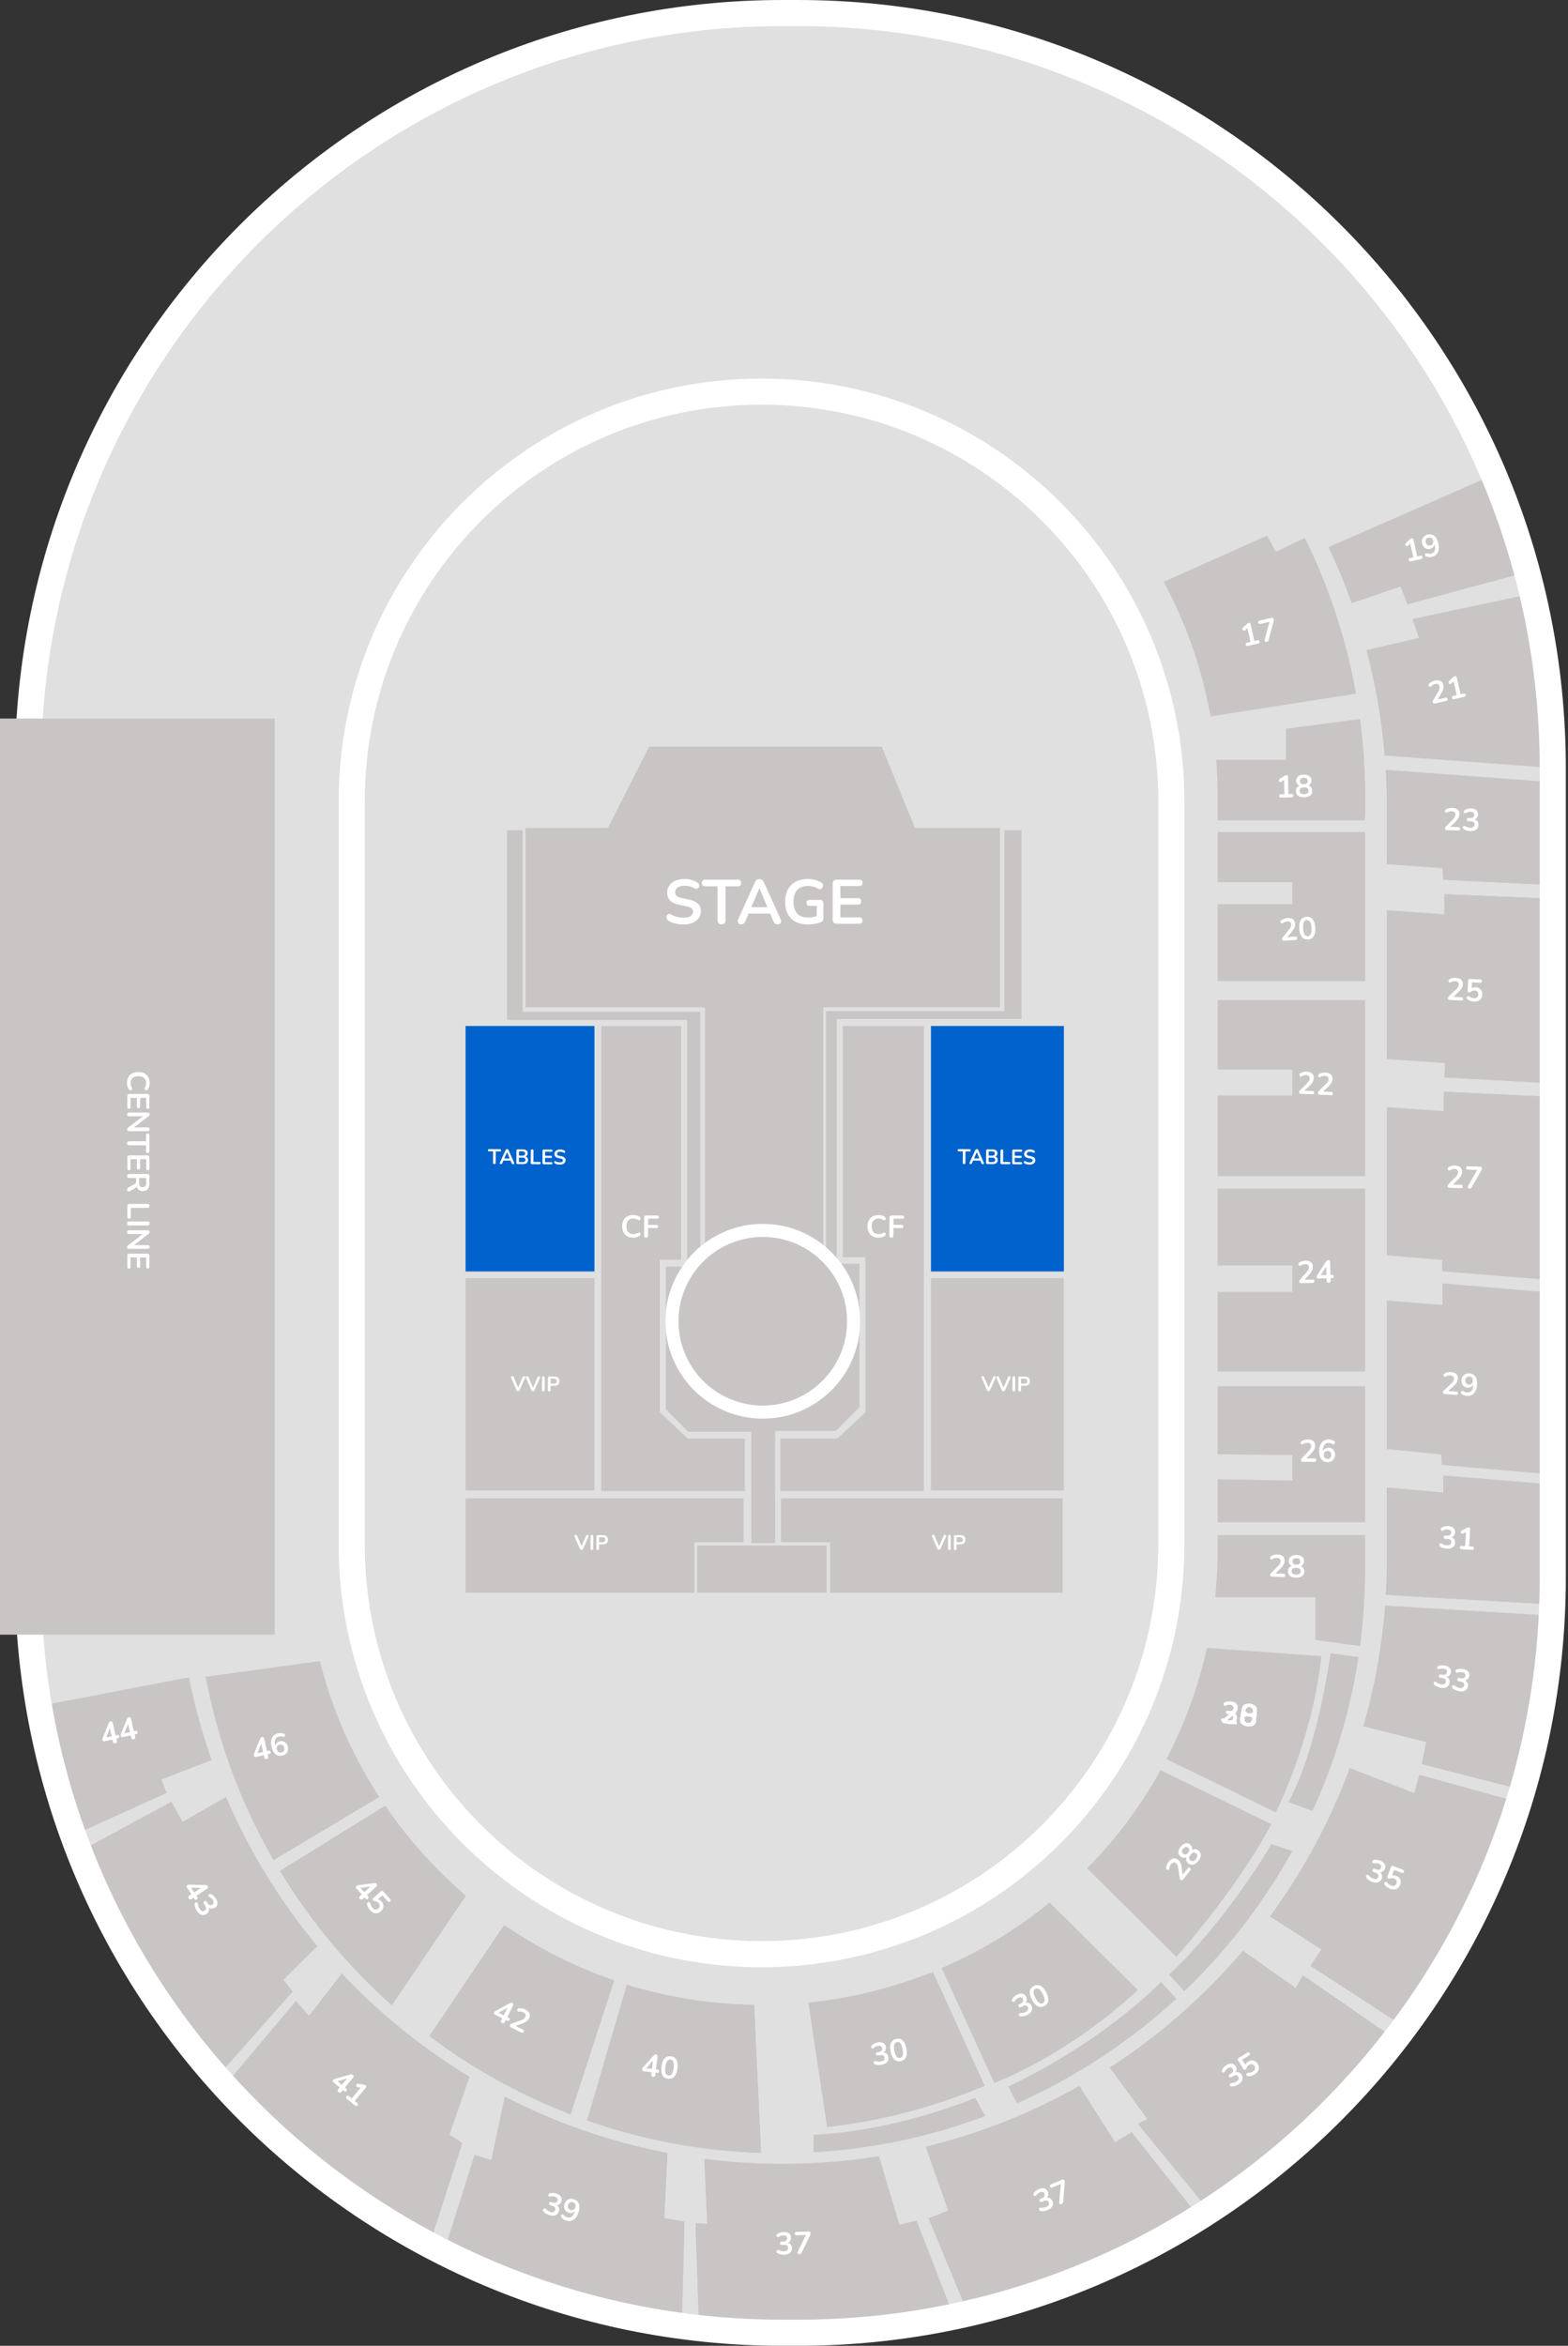 <svg width="553" height="827" viewBox="0 0 553 827" fill="none" xmlns="http://www.w3.org/2000/svg"><rect x="0" y="0" width="553" height="827" fill="#333333" stroke="none"/><g clip-path="url(#clip0_6825_134332)"><path d="M547.591 556.196V270.804c0-147.021-119.145-266.202-266.166-266.202h-5.329c-147.039 0-266.22 119.181-266.22 266.202v285.392c0 147.021 119.181 266.202 266.22 266.202h5.347c147.003 0 266.148-119.181 266.148-266.202zm-381.225 90.403a144.089 144.089 0 0 1-42.334-102.202V282.603a144.54 144.54 0 0 1 144.536-144.537 144.538 144.538 0 0 1 144.536 144.537v261.794a144.49 144.49 0 0 1-246.738 102.202z" fill="#E0E0E0"/><path d="M268.568 688.933a144.538 144.538 0 0 1-144.49-144.536V282.603a144.54 144.54 0 0 1 144.536-144.537A144.538 144.538 0 0 1 413.15 282.603v261.794a144.543 144.543 0 0 1-42.35 102.219 144.537 144.537 0 0 1-102.232 42.317z" fill="#E0E0E0"/><path d="M426.955 252.527a159.377 159.377 0 0 0-16.492-47.388l36.38-16.271 3.12 5.725 10.197-4.915a204.617 204.617 0 0 1 18.02 54.851l-51.225 7.998zm54.17 36.647h-51.63v-8.053c0-4.461-.181-8.878-.543-13.253h24.628v-10.915l26.036-3.432a208.055 208.055 0 0 1 1.84 27.379v6.939c-.211.865-.331 1.335-.331 1.335zm.295 56.655h-51.925v-27.03h26.321v-7.795h-26.321v-17.661h51.925v52.486zm0 68.775h-51.925v-28.401h26.321v-9.194h-26.321v-24.425h51.925v62.02zm0 68.941h-51.925v-28.06h26.321v-9.36h-26.321v-27.021h51.925v64.441zm0 53.121h-51.925v-15.157l26.321.497v-9.121l-26.321-.175v-23.965h51.925v47.921zm-1.804 43.605l-15.646-2.135v-15.075h-35.34v-.276c.577-5.574.866-11.173.865-16.777v-4.777h51.925v11.688a207.954 207.954 0 0 1-1.804 27.352zm-29.671 58.67l-38.562-18.774a159.612 159.612 0 0 0 14.274-39.206l40.366 2.89c-3.102 29.625-16.078 55.09-16.078 55.09zm12.976-.488l-8.531-3.147s9.323-14.955 14.872-52.458l9.838 1.334a204.579 204.579 0 0 1-16.179 54.271zm-48.059 51.419l-31.438-31.19a161.213 161.213 0 0 0 25.898-34.622l39.058 19.041c-12.617 23.661-33.518 46.771-33.518 46.771zm2.816 12.111l-5.374-5.871c20.09-18.572 36.122-46.016 36.122-46.016l7.363 2.466a207.033 207.033 0 0 1-38.111 49.421zm-67.036 32.322l-18.544-40.494a160.412 160.412 0 0 0 38.101-23.1l31.116 30.867c-25.953 23.892-50.673 32.727-50.673 32.727z" fill="#C9C5C5"/><path d="M358.667 741.502l-3.055-5.899c34.825-16.631 53.793-36.896 53.793-36.896l5.475 5.899a206.062 206.062 0 0 1-56.213 36.896zm-66.981 8.394l-6.598-43.918a159.667 159.667 0 0 0 42.62-10.344l1.399-.304 18.194 40.006a200.093 200.093 0 0 1-55.615 14.56z" fill="#C9C5C5"/><path d="M286.928 758.767v-6.184c29.184-1.215 56.996-12.995 56.996-12.995l3.543 6.442a204.897 204.897 0 0 1-60.539 12.737zm-18.535.212a205.351 205.351 0 0 1-61.321-11.421l14.017-47.857a160.512 160.512 0 0 0 44.884 7.105l2.42 52.173zm-67.156-13.575a205.7 205.7 0 0 1-49.771-27.609l26.358-39.123a160.313 160.313 0 0 0 38.755 19.492l-15.342 47.24zm-63.06-38.488a204.055 204.055 0 0 1-8.716-8.218 206.978 206.978 0 0 1-30.701-39.151l37.107-22.906a160.8 160.8 0 0 0 28.447 31.677l-26.137 38.598zm-41.672-51.179a204.695 204.695 0 0 1-23.928-64.57l40.208-5.521a160.21 160.21 0 0 0 20.928 47.856l-37.208 22.235zM494.01 206.769l-17.284 5.825a209.618 209.618 0 0 0-8.191-19.667l56.14-24.591a264.777 264.777 0 0 1 13.068 33.518l-41.359 11.164-2.374-6.249zm55.688 64.081l-61.339-4.51a211.132 211.132 0 0 0-6.442-37.134l18.563-4.28-2.292-6.672 41.764-8.872a268.068 268.068 0 0 1 9.746 61.468zm.24 41.286l-40.909-1.988-.313-4.114-19.584-1.408v-20.1c0-4.399-.132-8.767-.396-13.105l61.119 4.546c.055 2.099.083 4.203.083 6.314v29.855zm0 69.926l-40.485-2.246.184-5.052-20.505-1.436v-52.394l20.275 1.427v-7.124l40.531 1.74v65.085zm0 69.42l-41.295-3.332.073-3.985-19.584-1.629v-52.201l20.045 1.436v-6.893l40.761 1.951v64.653zm0 68.509l-41.406-3.571-.165-3.718-19.235-1.85v-52.339l19.612 1.593v-7.621l41.194 3.498v64.008zm-.258 45.776l-60.925-3.515c.248-4.188.377-8.421.377-12.673v-25.143l19.897 1.785v-6.019l40.908 3.369v30.37c0 3.958-.085 7.9-.257 11.826zm-11.108 65.674l-37.126-9.544 1.564-7.804-22.152-5.522a212.864 212.864 0 0 0 7.639-42.491l60.971 3.681a267.204 267.204 0 0 1-10.896 61.68zm-42.409 83.694l-33.969-22.088 3.856-5.798-18.13-11.623a213.023 213.023 0 0 0 28.116-52.274l22.778 8.807 1.776-6.442 36.656 10.123a267.73 267.73 0 0 1-41.083 79.295zm-69.429 64.598l-25.382-30.932 3.304-1.786-13.225-18.121a214.091 214.091 0 0 0 46.936-41.157l18.591 13.142 2.567-4.463 33.371 23.008a269.65 269.65 0 0 1-66.162 60.309zm-85.295 35.938l-13.925-33.637 6.912-2.679-7.933-22.52a211.801 211.801 0 0 0 54.142-21.425l12.664 19.861 5.798-3.571 24.048 30.315a266.633 266.633 0 0 1-81.706 33.656zm-59.987 6.727a269.634 269.634 0 0 1-34.917-2.255l-1.233-36.334 4.16.129-1.077-22.833a215.887 215.887 0 0 0 61.607-.92l7.16 24.167 6.111-1.426 13.123 33.867a269.343 269.343 0 0 1-54.934 5.605zm-40.972-3.1a266.7 266.7 0 0 1-83.28-27.315l10.188-32.267 5.908 1.841 4.74-22.401a211.813 211.813 0 0 0 57.373 19.861l-1.141 23.008 7.104 1.178-.892 36.095zm-88.342-30.04A269.408 269.408 0 0 1 91.6 743.757a266.008 266.008 0 0 1-10.3-10.896l23.073-27.398 4.601 5.236 11.587-14.936a175.15 175.15 0 0 0 4.473 4.601 214.521 214.521 0 0 0 40.494 31.788l-7.031 20.413 4.528 2.963-10.888 33.73zm-73.515-59.444a268.314 268.314 0 0 1-47.516-78.705l29.34-15.885 3.975 7.105 15.278-8.78a213.275 213.275 0 0 0 32.211 52.559l-12.047 11.854 3.359 4.141-24.6 27.711zm-49.614-84.273a267.01 267.01 0 0 1-11.965-44.663l49.587-9.507a212.409 212.409 0 0 0 7.97 29.128l-17.707 6.829 1.84 4.74-29.726 13.473z" fill="#C9C5C5"/><path d="M413.104 544.397V282.603c0-79.825-64.711-144.537-144.536-144.537s-144.536 64.712-144.536 144.537v261.794c0 79.825 64.711 144.536 144.536 144.536s144.536-64.711 144.536-144.536z" stroke="#fff" stroke-width="9.203" stroke-miterlimit="10"/><path d="M494.01 206.769l-17.284 5.825a209.618 209.618 0 0 0-8.191-19.667l56.14-24.591a264.777 264.777 0 0 1 13.068 33.518l-41.359 11.164-2.374-6.249zm55.688 64.081l-61.339-4.51a211.132 211.132 0 0 0-6.442-37.134l18.563-4.28-2.292-6.672 41.764-8.872a268.068 268.068 0 0 1 9.746 61.468zm.24 41.286l-40.909-1.988-.313-4.114-19.584-1.408v-20.1c0-4.399-.132-8.767-.396-13.105l61.119 4.546c.055 2.099.083 4.203.083 6.314v29.855zm0 69.926l-40.485-2.246.184-5.052-20.505-1.436v-52.394l20.275 1.427v-7.124l40.531 1.74v65.085zm0 69.42l-41.295-3.332.073-3.985-19.584-1.629v-52.201l20.045 1.436v-6.893l40.761 1.951v64.653zm0 68.509l-41.406-3.571-.165-3.718-19.235-1.85v-52.339l19.612 1.593v-7.621l41.194 3.498v64.008zm-.258 45.776l-60.925-3.515c.248-4.188.377-8.421.377-12.673v-25.143l19.897 1.785v-6.019l40.908 3.369v30.37c0 3.958-.085 7.9-.257 11.826zm-11.108 65.674l-37.126-9.544 1.564-7.804-22.152-5.522a212.864 212.864 0 0 0 7.639-42.491l60.971 3.681a267.204 267.204 0 0 1-10.896 61.68zm-509.563 14.1a267.01 267.01 0 0 1-11.965-44.663l49.587-9.507a212.409 212.409 0 0 0 7.97 29.128l-17.707 6.829 1.84 4.74-29.726 13.473zm467.154 69.594l-33.969-22.088 3.856-5.798-18.13-11.623a213.023 213.023 0 0 0 28.116-52.274l22.778 8.807 1.776-6.442 36.656 10.123a267.73 267.73 0 0 1-41.083 79.295zm-417.54 14.679a268.314 268.314 0 0 1-47.516-78.705l29.34-15.885 3.975 7.105 15.278-8.78a213.275 213.275 0 0 0 32.211 52.559l-12.047 11.854 3.359 4.141-24.6 27.711zm348.111 49.919l-25.382-30.932 3.304-1.786-13.225-18.121a214.091 214.091 0 0 0 46.936-41.157l18.591 13.142 2.567-4.463 33.371 23.008a269.65 269.65 0 0 1-66.162 60.309zm-274.596 9.525A269.408 269.408 0 0 1 91.6 743.757a266.008 266.008 0 0 1-10.3-10.896l23.073-27.398 4.601 5.236 11.587-14.936a175.15 175.15 0 0 0 4.473 4.601 214.521 214.521 0 0 0 40.494 31.788l-7.031 20.413 4.528 2.963-10.888 33.73zm189.301 26.413l-13.925-33.637 6.912-2.679-7.933-22.52a211.801 211.801 0 0 0 54.142-21.425l12.664 19.861 5.798-3.571 24.048 30.315a266.633 266.633 0 0 1-81.706 33.656zm-100.959 3.627a266.7 266.7 0 0 1-83.28-27.315l10.188-32.267 5.908 1.841 4.74-22.401a211.813 211.813 0 0 0 57.373 19.861l-1.141 23.008 7.104 1.178-.892 36.095zm40.972 3.1a269.634 269.634 0 0 1-34.917-2.255l-1.233-36.334 4.16.129-1.077-22.833a215.887 215.887 0 0 0 61.607-.92l7.16 24.167 6.111-1.426 13.123 33.867a269.343 269.343 0 0 1-54.934 5.605zm196.765-577.869l-51.262 7.998a159.377 159.377 0 0 0-16.492-47.388l36.38-16.271 3.12 5.725 10.197-4.915a204.617 204.617 0 0 1 18.057 54.851zm3.203 43.31c-.175.865-.295 1.335-.295 1.335h-51.63v-8.053c0-4.461-.181-8.878-.543-13.253h24.628v-10.915l26.036-3.432a208.055 208.055 0 0 1 1.84 27.379l-.036 6.939zm0 57.99h-51.925v-27.03h26.321v-7.795h-26.321v-17.661h51.925v52.486zm0 68.775h-51.925v-28.401h26.321v-9.194h-26.321v-24.425h51.925v62.02zm0 68.941h-51.925v-28.06h26.321v-9.36h-26.321v-27.021h51.925v64.441zm0 53.121h-51.925v-15.157l26.321.497v-9.121l-26.321-.175v-23.965h51.925v47.921zm-1.804 43.605l-15.646-2.135v-15.075h-35.34v-.276c.577-5.574.866-11.173.865-16.777v-4.777h51.925v11.688a207.954 207.954 0 0 1-1.804 27.352zM96.505 655.737a204.695 204.695 0 0 1-23.928-64.57l40.208-5.521a160.21 160.21 0 0 0 20.928 47.856l-37.208 22.235zm41.672 51.179a204.055 204.055 0 0 1-8.716-8.218 206.978 206.978 0 0 1-30.701-39.151l37.107-22.906a160.8 160.8 0 0 0 28.447 31.677l-26.137 38.598zm63.06 38.488a205.7 205.7 0 0 1-49.771-27.609l26.358-39.123a160.313 160.313 0 0 0 38.755 19.492l-15.342 47.24zm67.156 13.575a205.351 205.351 0 0 1-61.321-11.421l14.017-47.857a160.512 160.512 0 0 0 44.884 7.105l2.42 52.173z" fill="#C9C5C5"/><path d="M547.628 556.196V270.804c0-147.019-119.184-266.202-266.203-266.202h-5.347c-147.02 0-266.203 119.183-266.203 266.202v285.392c0 147.019 119.183 266.202 266.203 266.202h5.347c147.019 0 266.203-119.183 266.203-266.202z" stroke="#fff" stroke-width="9.203" stroke-miterlimit="10"/><path d="M96.855 253.318v322.978H0V253.318h96.855z" fill="#C9C5C5"/><g clip-path="url(#clip1_6825_134332)"><path d="M214.413 291.851h108.265l-11.715-28.64h-82.02l-14.53 28.64zm138.263.001v63.295H290.34v87.711a30.701 30.701 0 0 0-41.708-.151v-87.56h-63.275v-63.295h167.319zm22.53 158.759h-46.868v74.842h46.868v-74.842zm-165.55 0h-45.462v74.842h45.462v-74.842z" fill="#C9C5C5"/><path d="M375.206 361.707h-46.868v86.531h46.868v-86.531zm-165.55 0h-45.462v86.531h45.462v-86.531z" fill="#0062CC"/><path d="M212.073 361.707h28.156v82.388h-7.537v53.795l9.842 9.263h20.156v18.53h-50.617V361.707zm113.753 0h-28.593v81.523h7.97v54.66l-9.842 9.263h-20.156v18.53h50.621V361.707zM164.194 528.23h98.064v15.469h-17.345v17.807h-80.719V528.23zm210.579 0h-99.356v15.469h17.34v17.807h82.016V528.23z" fill="#C9C5C5"/><path d="M295.11 359.212v86.314h7.996v50.595l-8.368 8.368h-21.371v39.52h-8.394v-39.252h-22.244l-7.918-7.918v-50.331h7.537v-86.92h-63.529v-66.872h5.47v64h62.704v85.649l.229 2.162a30.705 30.705 0 0 0-6.681 33.245 30.696 30.696 0 0 0 11.124 13.777 30.698 30.698 0 0 0 33.906.476 30.703 30.703 0 0 0 5.759-46.88v-88.684h62.885v-63.745h6.054v66.496H295.11z" fill="#C9C5C5"/><path d="M269.017 497.829c17.687 0 32.026-14.339 32.026-32.026 0-17.688-14.339-32.027-32.026-32.027-17.688 0-32.027 14.339-32.027 32.027 0 17.687 14.339 32.026 32.027 32.026z" fill="#C9C5C5" stroke="#fff" stroke-width="4.602" stroke-miterlimit="10"/><path d="M291.564 544.869h-45.709v16.636h45.709v-16.636z" fill="#C9C5C5"/><path d="M182.699 490.453a.58.58 0 0 1-.33-.091.69.69 0 0 1-.204-.281l-1.889-4.329a.49.49 0 0 1-.041-.325.371.371 0 0 1 .156-.219.475.475 0 0 1 .28-.079c.143.001.248.034.316.098a.647.647 0 0 1 .182.274l1.714 4.055-.317-.002 1.769-4.036a.707.707 0 0 1 .193-.264.461.461 0 0 1 .31-.093.415.415 0 0 1 .265.083.353.353 0 0 1 .138.222.533.533 0 0 1-.054.323l-1.955 4.3a.694.694 0 0 1-.208.278.531.531 0 0 1-.325.086zm5.249.04a.582.582 0 0 1-.331-.091.69.69 0 0 1-.204-.281l-1.888-4.329a.494.494 0 0 1-.042-.324.375.375 0 0 1 .157-.22.48.48 0 0 1 .28-.079c.142.001.248.034.316.098.073.06.134.151.182.274l1.714 4.055-.317-.002 1.769-4.036a.713.713 0 0 1 .193-.264.458.458 0 0 1 .31-.093.418.418 0 0 1 .264.083c.074.055.12.129.139.222a.536.536 0 0 1-.054.324l-1.955 4.299a.696.696 0 0 1-.208.278.527.527 0 0 1-.325.086zm3.658.028c-.152-.001-.269-.043-.352-.127a.525.525 0 0 1-.115-.362l.033-4.337c.001-.157.041-.277.121-.359a.477.477 0 0 1 .354-.123c.152.001.267.044.345.128.083.084.124.205.122.362l-.033 4.336a.525.525 0 0 1-.12.36c-.08.083-.198.124-.355.122zm2.078.016c-.152-.001-.27-.043-.352-.128a.516.516 0 0 1-.115-.361l.033-4.285c.001-.157.043-.275.127-.352a.48.48 0 0 1 .355-.123l1.774.014c.569.004 1.008.15 1.315.437.307.287.458.686.454 1.196-.004.511-.161.909-.473 1.197-.311.282-.752.421-1.321.416l-1.31-.01-.012 1.517a.52.52 0 0 1-.121.36c-.079.083-.197.124-.354.122zm.492-2.742l1.164.009c.333.002.587-.069.76-.215.173-.151.26-.371.262-.661.003-.289-.082-.509-.252-.657-.171-.149-.423-.224-.757-.227l-1.163-.009-.014 1.76zm154.451 2.658a.584.584 0 0 1-.331-.091.69.69 0 0 1-.204-.281l-1.888-4.329a.498.498 0 0 1-.042-.325.377.377 0 0 1 .157-.219.475.475 0 0 1 .28-.079c.142.001.248.034.316.098a.647.647 0 0 1 .182.274l1.714 4.055-.317-.002 1.769-4.036a.707.707 0 0 1 .193-.264.46.46 0 0 1 .31-.093.417.417 0 0 1 .265.083.353.353 0 0 1 .138.222.533.533 0 0 1-.054.323l-1.955 4.3a.694.694 0 0 1-.208.278.533.533 0 0 1-.325.086zm5.249.04a.582.582 0 0 1-.331-.091.69.69 0 0 1-.204-.281l-1.888-4.329a.494.494 0 0 1-.042-.324.373.373 0 0 1 .156-.22.485.485 0 0 1 .281-.079c.142.001.247.034.315.098.074.06.134.151.182.274l1.714 4.055-.316-.002 1.768-4.036a.725.725 0 0 1 .194-.264.458.458 0 0 1 .31-.093.418.418 0 0 1 .264.083.358.358 0 0 1 .138.222.536.536 0 0 1-.054.324l-1.955 4.299a.679.679 0 0 1-.208.278.524.524 0 0 1-.324.086zm3.658.028c-.152-.001-.27-.043-.353-.127a.53.53 0 0 1-.115-.362l.034-4.337c.001-.157.041-.277.12-.359a.48.48 0 0 1 .355-.123c.152.001.267.044.345.128.083.084.123.205.122.362l-.033 4.336a.525.525 0 0 1-.121.36c-.079.083-.197.124-.354.122zm2.078.016c-.152-.001-.27-.043-.353-.128a.52.52 0 0 1-.115-.361l.033-4.285c.001-.157.044-.275.128-.352a.477.477 0 0 1 .354-.123l1.775.014c.569.004 1.007.15 1.314.437.307.287.459.686.455 1.196-.004.511-.162.909-.473 1.197-.311.282-.752.421-1.321.416l-1.311-.01-.011 1.517a.53.53 0 0 1-.121.36c-.079.083-.197.124-.354.122zm.492-2.742l1.163.009c.334.002.587-.069.76-.215.173-.151.261-.371.263-.661.002-.289-.082-.509-.253-.657-.17-.149-.422-.224-.756-.227l-1.163-.009-.014 1.76z" fill="#fff"/></g><path d="M497.519 197.907c-.186.043-.344.026-.474-.05a.618.618 0 0 1-.249-.395c-.042-.186-.024-.337.055-.453.087-.118.223-.198.409-.24l1.203-.274-1.201-5.273.666-.152-1.361 1.315a.64.64 0 0 1-.365.185.605.605 0 0 1-.335-.082.707.707 0 0 1-.23-.264.584.584 0 0 1-.056-.348.64.64 0 0 1 .21-.365l1.279-1.228c.124-.119.251-.223.381-.313a.997.997 0 0 1 .375-.187.57.57 0 0 1 .406.043c.118.056.198.177.24.363l1.365 5.993 1.096-.25c.186-.042.34-.028.461.042.129.069.214.196.257.382.042.186.021.342-.064.466-.077.124-.209.206-.395.249l-3.673.836zm7.42-1.577c-.308.07-.637.096-.988.078a3.513 3.513 0 0 1-1.024-.23.517.517 0 0 1-.289-.227.683.683 0 0 1-.097-.329.69.69 0 0 1 .084-.324.472.472 0 0 1 .256-.216.559.559 0 0 1 .396 0c.276.088.528.136.755.144.228.009.45-.012.664-.061.416-.094.744-.271.987-.529.242-.259.391-.598.446-1.017.061-.428.026-.928-.105-1.501l-.183-.806.129-.029c.031.37-.016.708-.142 1.015a1.939 1.939 0 0 1-.569.774 2.266 2.266 0 0 1-.91.422 2.254 2.254 0 0 1-1.23-.048 2.253 2.253 0 0 1-.991-.678 2.754 2.754 0 0 1-.576-1.19 2.754 2.754 0 0 1 .013-1.382c.128-.428.358-.793.688-1.094a2.596 2.596 0 0 1 1.224-.629c.63-.143 1.197-.118 1.701.076.503.194.934.548 1.292 1.061.356.507.625 1.157.806 1.952.147.644.202 1.234.166 1.769a3.613 3.613 0 0 1-.348 1.401 2.78 2.78 0 0 1-.852 1.019c-.36.27-.795.463-1.303.579zm-.495-4.01c.257-.059.47-.168.637-.326.173-.167.289-.367.349-.599.059-.24.057-.495-.005-.767a1.618 1.618 0 0 0-.327-.694 1.192 1.192 0 0 0-.572-.378 1.339 1.339 0 0 0-.716-.018 1.34 1.34 0 0 0-.637.326 1.277 1.277 0 0 0-.352.589c-.06.232-.059.487.005.767.062.272.171.503.328.693.161.182.353.311.574.389.219.071.458.077.716.018zm1.665 55.689c-.229.053-.409.041-.539-.035-.125-.085-.21-.227-.256-.428a.732.732 0 0 1 .016-.376c.038-.129.104-.272.196-.429l1.635-2.79c.251-.418.417-.784.496-1.095.078-.319.085-.622.019-.909-.081-.357-.258-.603-.529-.737-.264-.136-.611-.155-1.041-.057a2.635 2.635 0 0 0-.706.274c-.229.12-.45.29-.663.512a.552.552 0 0 1-.34.191.541.541 0 0 1-.322-.074.645.645 0 0 1-.295-.599.647.647 0 0 1 .187-.37c.261-.278.568-.514.923-.708a4.453 4.453 0 0 1 1.124-.425c.544-.124 1.021-.146 1.431-.066.409.08.747.255 1.012.526s.449.632.552 1.083c.068.301.085.606.05.915a3.542 3.542 0 0 1-.242.97c-.127.338-.31.707-.55 1.108l-1.54 2.565-.083-.365 3.158-.719c.193-.044.35-.031.472.039.121.07.203.199.245.385.043.186.025.341-.052.464s-.213.206-.406.25l-3.952.9zm6.686-1.523c-.186.043-.344.026-.474-.05a.618.618 0 0 1-.249-.395c-.042-.186-.024-.337.055-.453.087-.118.223-.198.409-.24l1.203-.274-1.201-5.273.666-.152-1.361 1.316a.64.64 0 0 1-.365.184.615.615 0 0 1-.335-.081.707.707 0 0 1-.23-.264.587.587 0 0 1-.056-.349.635.635 0 0 1 .21-.364l1.279-1.229c.124-.119.251-.223.381-.313.129-.097.254-.159.375-.187a.575.575 0 0 1 .406.043c.118.056.198.177.241.363l1.364 5.993 1.096-.249c.186-.043.34-.029.461.041.129.069.214.196.257.382.042.187.021.342-.063.467-.078.123-.21.206-.396.248l-3.673.836zm-2.524 46.168c-.235-.007-.406-.063-.513-.168-.1-.113-.147-.272-.142-.478a.743.743 0 0 1 .109-.361c.07-.115.168-.238.297-.366l2.277-2.297c.347-.343.598-.656.752-.938.155-.29.236-.581.244-.875.01-.367-.1-.649-.33-.846-.222-.197-.553-.302-.994-.314a2.69 2.69 0 0 0-.751.09c-.252.06-.508.17-.77.332a.547.547 0 0 1-.377.1.536.536 0 0 1-.293-.151.64.64 0 0 1-.137-.654.635.635 0 0 1 .273-.312 3.673 3.673 0 0 1 1.07-.456 4.43 4.43 0 0 1 1.194-.133c.557.015 1.025.112 1.402.291.377.18.661.433.85.762.189.328.278.723.265 1.186a2.692 2.692 0 0 1-.178.898 3.512 3.512 0 0 1-.476.88 6.88 6.88 0 0 1-.807.937l-2.129 2.102.01-.374 3.238.087c.198.006.347.057.447.156.1.098.148.242.143.433-.006.191-.061.336-.166.436-.106.1-.258.148-.456.142l-4.052-.109zm8.284.334a5.227 5.227 0 0 1-1.229-.188 3.543 3.543 0 0 1-1.1-.492.744.744 0 0 1-.288-.338.606.606 0 0 1-.035-.354.632.632 0 0 1 .174-.293.555.555 0 0 1 .323-.134.746.746 0 0 1 .426.11c.297.17.584.295.861.376.277.074.562.115.856.123.323.008.596-.028.818-.111a.99.99 0 0 0 .506-.383 1.12 1.12 0 0 0 .194-.633c.01-.367-.108-.642-.352-.825-.238-.19-.591-.292-1.061-.304l-.705-.019c-.205-.006-.362-.062-.469-.167-.1-.106-.148-.25-.143-.434.005-.184.061-.325.166-.425.113-.1.272-.147.478-.142l.572.016c.279.007.519-.03.72-.113.2-.09.358-.218.473-.384.114-.166.175-.37.182-.612.009-.338-.098-.598-.321-.78-.215-.182-.536-.279-.962-.29a2.871 2.871 0 0 0-1.564.398.6.6 0 0 1-.388.089.498.498 0 0 1-.294-.151.628.628 0 0 1-.157-.291.577.577 0 0 1 .032-.352.635.635 0 0 1 .284-.312 3.65 3.65 0 0 1 1.058-.434c.385-.1.779-.144 1.183-.133.535.014.992.111 1.369.29.377.172.661.415.851.728.197.307.29.677.278 1.11a2.003 2.003 0 0 1-.199.843 1.834 1.834 0 0 1-.512.625 1.898 1.898 0 0 1-.781.354l.003-.132c.526.102.932.333 1.216.694.284.352.419.789.405 1.311a2.075 2.075 0 0 1-.374 1.18 2.192 2.192 0 0 1-.99.755c-.423.165-.924.24-1.504.224zm-7.233 59.515c-.234-.013-.404-.074-.508-.183-.097-.116-.139-.276-.128-.481a.74.74 0 0 1 .119-.358 2 2 0 0 1 .307-.358l2.341-2.23c.357-.334.617-.639.779-.917a1.95 1.95 0 0 0 .269-.867c.021-.367-.081-.652-.305-.856-.217-.203-.545-.317-.985-.341a2.654 2.654 0 0 0-.754.068 2.585 2.585 0 0 0-.778.31.557.557 0 0 1-.38.089.538.538 0 0 1-.289-.159.628.628 0 0 1-.149-.307.63.63 0 0 1 .031-.351.639.639 0 0 1 .281-.304 3.648 3.648 0 0 1 1.083-.425 4.426 4.426 0 0 1 1.197-.099c.557.031 1.022.141 1.394.331.371.19.647.451.827.785.18.334.258.731.232 1.193a2.717 2.717 0 0 1-.204.894 3.53 3.53 0 0 1-.501.865 6.85 6.85 0 0 1-.834.914l-2.187 2.04.021-.374 3.233.18c.198.011.346.067.443.168.097.101.141.247.13.438-.01.19-.07.334-.178.431-.109.097-.262.14-.46.129l-4.047-.225zm8.491.582a4.776 4.776 0 0 1-1.179-.22 3.865 3.865 0 0 1-1.085-.534.718.718 0 0 1-.269-.324.69.69 0 0 1-.012-.365.628.628 0 0 1 .182-.299.517.517 0 0 1 .316-.137.69.69 0 0 1 .402.122c.262.169.531.302.805.398.274.096.569.153.884.17.308.017.575-.023.801-.121.226-.097.403-.242.532-.433.128-.192.199-.42.214-.684.023-.41-.083-.747-.319-1.01-.235-.271-.569-.418-1.001-.442a1.982 1.982 0 0 0-.689.083 1.865 1.865 0 0 0-.671.36 1.529 1.529 0 0 1-.262.162.734.734 0 0 1-.335.059c-.183-.011-.32-.066-.41-.167a.537.537 0 0 1-.121-.404l.2-3.596c.011-.198.071-.345.179-.442.116-.104.273-.15.471-.139l3.619.201c.198.011.345.07.442.179.105.101.152.247.141.438a.559.559 0 0 1-.189.42c-.108.097-.261.14-.459.129l-2.86-.159-.136 2.463-.363-.02c.204-.246.468-.43.791-.552a2.529 2.529 0 0 1 1.046-.151c.491.027.91.157 1.258.39.355.225.621.53.798.915.185.378.264.813.237 1.304a2.61 2.61 0 0 1-.416 1.323 2.375 2.375 0 0 1-1.029.847c-.429.19-.934.268-1.513.236zm-8.61 65.656c-.235-.007-.406-.064-.513-.17-.1-.113-.146-.272-.14-.478a.726.726 0 0 1 .109-.36c.07-.116.169-.238.298-.366l2.282-2.291c.349-.342.6-.654.755-.936.156-.289.238-.581.247-.874.011-.367-.099-.65-.328-.847-.222-.198-.553-.303-.993-.316-.25-.008-.5.022-.752.088a2.586 2.586 0 0 0-.77.329.544.544 0 0 1-.378.099.536.536 0 0 1-.293-.151.633.633 0 0 1-.156-.303.64.64 0 0 1 .021-.352.644.644 0 0 1 .274-.311 3.632 3.632 0 0 1 1.071-.453c.4-.099.798-.142 1.194-.13.558.016 1.025.115 1.402.295s.659.434.848.763c.188.329.276.725.262 1.187a2.696 2.696 0 0 1-.181.898 3.53 3.53 0 0 1-.477.879 7.055 7.055 0 0 1-.81.934l-2.134 2.097.011-.374 3.237.096c.198.005.347.058.447.156.1.099.147.243.141.434-.005.191-.061.336-.167.436-.106.1-.258.146-.456.141l-4.051-.12zm7.028.296a.69.69 0 0 1-.415-.134.483.483 0 0 1-.189-.325.755.755 0 0 1 .113-.459l3.51-6.155-.014.484-3.567-.106c-.198-.005-.351-.061-.458-.167-.1-.106-.147-.251-.141-.434.005-.191.061-.336.167-.436.113-.1.268-.146.467-.141l4.26.127a.732.732 0 0 1 .48.168c.122.106.18.255.174.446a1.284 1.284 0 0 1-.078.427c-.048.117-.11.243-.188.381l-3.304 5.885a.788.788 0 0 1-.329.343.944.944 0 0 1-.488.096zm-8.704 72.443c-.234-.016-.403-.078-.506-.188-.096-.117-.137-.278-.123-.483a.738.738 0 0 1 .122-.356c.074-.113.177-.231.311-.355l2.363-2.207c.36-.33.623-.633.788-.909.166-.283.259-.571.278-.865.024-.366-.075-.652-.297-.858-.214-.205-.542-.323-.981-.351a2.655 2.655 0 0 0-.755.06c-.253.05-.514.151-.781.302a.551.551 0 0 1-.381.086.539.539 0 0 1-.288-.163.627.627 0 0 1-.145-.307.64.64 0 0 1 .034-.351.645.645 0 0 1 .285-.302 3.692 3.692 0 0 1 1.087-.414 4.424 4.424 0 0 1 1.198-.087c.556.037 1.02.152 1.39.345.37.194.643.458.82.794.176.335.25.734.219 1.195-.02.308-.091.605-.213.891a3.502 3.502 0 0 1-.509.861 6.884 6.884 0 0 1-.843.905l-2.208 2.019.025-.374 3.231.212c.198.013.345.071.441.173.097.102.139.248.126.438-.012.191-.073.334-.183.43-.109.096-.262.137-.46.124l-4.045-.265zm7.814.623a3.629 3.629 0 0 1-.969-.207 3.523 3.523 0 0 1-.915-.513.508.508 0 0 1-.212-.301.683.683 0 0 1 0-.342.687.687 0 0 1 .173-.287.476.476 0 0 1 .307-.134.56.56 0 0 1 .379.113 2.54 2.54 0 0 0 1.337.485c.425.028.79-.047 1.097-.226.306-.178.545-.461.717-.847.181-.393.29-.882.329-1.468l.054-.825.132.009a2.155 2.155 0 0 1-.426.932 1.928 1.928 0 0 1-.766.579c-.303.12-.633.168-.992.145a2.25 2.25 0 0 1-1.166-.397 2.244 2.244 0 0 1-.756-.932 2.746 2.746 0 0 1-.212-1.306c.033-.505.169-.945.406-1.32a2.38 2.38 0 0 1 .973-.852 2.593 2.593 0 0 1 1.352-.254c.645.043 1.181.229 1.608.559.427.329.739.791.936 1.386.196.586.268 1.287.215 2.1-.043.659-.159 1.241-.346 1.743-.18.496-.424.911-.733 1.244a2.784 2.784 0 0 1-1.108.733 3.404 3.404 0 0 1-1.414.183zm.67-3.985a1.34 1.34 0 0 0 .704-.13c.213-.112.382-.27.506-.475.124-.213.196-.458.214-.737a1.607 1.607 0 0 0-.116-.758 1.187 1.187 0 0 0-.44-.525 1.334 1.334 0 0 0-.681-.222 1.332 1.332 0 0 0-.704.131 1.274 1.274 0 0 0-.505.463 1.614 1.614 0 0 0-.214.737c-.018.278.02.531.116.758.103.22.25.399.439.537.19.13.417.204.681.221zm-7.76 57.864a5.264 5.264 0 0 1-1.222-.226 3.55 3.55 0 0 1-1.083-.528.735.735 0 0 1-.278-.347.598.598 0 0 1-.023-.354.62.62 0 0 1 .182-.287.56.56 0 0 1 .327-.125.746.746 0 0 1 .423.125c.292.179.574.313.848.403.275.082.559.132.852.149.323.019.597-.009.822-.084a1 1 0 0 0 .518-.367c.127-.169.199-.378.213-.627.022-.367-.087-.645-.326-.836-.231-.197-.581-.31-1.05-.338l-.704-.041c-.205-.012-.36-.073-.464-.182-.096-.108-.139-.254-.128-.438.011-.183.07-.323.179-.419.116-.097.277-.139.482-.126l.572.033c.278.017.519-.013.722-.09.204-.083.365-.206.485-.368s.187-.364.201-.606c.02-.338-.078-.601-.295-.79-.21-.189-.527-.296-.952-.321a2.908 2.908 0 0 0-.776.054 3.018 3.018 0 0 0-.801.295.6.6 0 0 1-.39.076.495.495 0 0 1-.289-.161.585.585 0 0 1-.105-.646.624.624 0 0 1 .294-.302 3.618 3.618 0 0 1 1.071-.401 4.244 4.244 0 0 1 1.187-.095c.535.031.988.142 1.359.333.372.184.648.436.827.755.188.313.269.685.243 1.118a2.015 2.015 0 0 1-.225.836c-.132.243-.31.445-.533.609a1.886 1.886 0 0 1-.791.328l.007-.132c.523.119.921.364 1.193.733.273.361.394.803.364 1.323-.027.455-.164.844-.411 1.168a2.197 2.197 0 0 1-1.014.723c-.428.152-.932.21-1.511.176zm5.17.194c-.19-.011-.337-.071-.441-.18a.62.62 0 0 1-.128-.449c.011-.191.071-.331.179-.42.115-.089.268-.128.459-.116l1.232.072.317-5.399.682.04-1.674.884a.642.642 0 0 1-.402.075.604.604 0 0 1-.298-.172.686.686 0 0 1-.147-.317.578.578 0 0 1 .043-.351.639.639 0 0 1 .304-.291l1.571-.823c.151-.079.302-.144.452-.194.151-.057.288-.082.413-.075a.57.57 0 0 1 .377.154c.098.087.141.226.13.416l-.361 6.136 1.122.066c.19.011.334.067.431.169.104.102.151.248.14.438-.012.191-.075.334-.191.43-.109.097-.258.14-.449.128l-3.761-.221zm-7.386 48.813a5.228 5.228 0 0 1-1.183-.385 3.571 3.571 0 0 1-1.005-.664.745.745 0 0 1-.229-.381.605.605 0 0 1 .023-.354.623.623 0 0 1 .219-.261.553.553 0 0 1 .34-.081c.133.011.267.07.403.179.265.215.528.386.788.51.262.118.537.205.825.26.317.061.593.069.826.024.232-.045.42-.143.561-.295.149-.151.247-.349.294-.594.069-.361-.002-.651-.214-.872-.203-.226-.535-.383-.997-.472l-.692-.133c-.202-.039-.347-.119-.436-.241-.082-.12-.105-.271-.07-.451.034-.18.112-.311.232-.393.128-.08.293-.1.494-.062l.563.109c.274.052.517.054.728.005a1.11 1.11 0 0 0 .529-.302c.14-.145.233-.336.279-.574.064-.332 0-.606-.19-.822-.183-.215-.483-.362-.902-.443a2.93 2.93 0 0 0-.775-.048 3 3 0 0 0-.833.188.599.599 0 0 1-.397.024.494.494 0 0 1-.265-.197.626.626 0 0 1-.108-.312.574.574 0 0 1 .088-.342.632.632 0 0 1 .331-.262c.349-.142.72-.228 1.115-.256a4.24 4.24 0 0 1 1.188.06c.527.101.961.271 1.304.509.345.231.585.516.722.857.145.334.176.714.094 1.14a2.012 2.012 0 0 1-.333.799 1.842 1.842 0 0 1-.607.534 1.892 1.892 0 0 1-.828.222l.025-.13c.502.186.864.48 1.086.882.223.394.286.848.187 1.36-.086.447-.272.815-.56 1.103a2.194 2.194 0 0 1-1.099.585c-.445.094-.952.086-1.521-.023zm6.485 1.248a5.288 5.288 0 0 1-1.182-.385 3.543 3.543 0 0 1-1.005-.664.747.747 0 0 1-.23-.381.6.6 0 0 1 .024-.355.624.624 0 0 1 .218-.26.556.556 0 0 1 .341-.081.75.75 0 0 1 .403.179c.265.215.528.386.788.51.261.118.536.205.825.26a2.2 2.2 0 0 0 .825.024c.233-.045.42-.143.562-.295.148-.151.246-.349.293-.595.07-.36-.001-.65-.213-.871-.204-.226-.536-.383-.997-.472l-.693-.133c-.202-.039-.347-.119-.436-.241-.081-.12-.105-.271-.07-.451.035-.18.112-.311.233-.393.127-.08.292-.101.494-.062l.562.109c.274.052.517.054.728.005.213-.056.39-.157.53-.302s.233-.336.278-.574c.064-.332.001-.606-.189-.822-.183-.215-.484-.362-.902-.443a2.94 2.94 0 0 0-.776-.048 3.024 3.024 0 0 0-.832.187.596.596 0 0 1-.398.025.497.497 0 0 1-.265-.197.626.626 0 0 1-.108-.312.581.581 0 0 1 .088-.342.628.628 0 0 1 .331-.262 3.622 3.622 0 0 1 1.115-.256 4.21 4.21 0 0 1 1.189.06c.526.101.961.271 1.304.509.344.231.585.516.721.857.145.334.177.714.095 1.139-.058.303-.17.57-.334.8a1.832 1.832 0 0 1-.607.534 1.912 1.912 0 0 1-.828.222l.025-.13c.503.186.865.48 1.087.882.223.394.285.848.187 1.36a2.08 2.08 0 0 1-.56 1.103 2.197 2.197 0 0 1-1.1.585c-.444.094-.951.086-1.521-.023zm-30.648 67.171a5.193 5.193 0 0 1-1.096-.587 3.534 3.534 0 0 1-.873-.831.743.743 0 0 1-.158-.415.599.599 0 0 1 .085-.345.629.629 0 0 1 .261-.218.557.557 0 0 1 .35-.019c.128.034.25.116.365.247.223.259.451.473.685.641.237.162.493.296.767.401.301.116.571.173.808.17a1 1 0 0 0 .605-.192c.173-.123.304-.3.394-.533.132-.343.113-.641-.057-.895-.16-.259-.46-.472-.898-.641l-.658-.253c-.192-.074-.321-.179-.387-.314-.059-.133-.055-.285.011-.457.065-.171.165-.286.298-.345.139-.056.305-.048.497.026l.535.206c.26.1.499.145.715.134.22-.018.411-.086.574-.204.164-.118.289-.291.376-.517.122-.315.108-.596-.042-.842-.142-.243-.412-.442-.809-.595a2.939 2.939 0 0 0-.755-.184 2.995 2.995 0 0 0-.853.038.6.6 0 0 1-.395-.046.49.49 0 0 1-.226-.241.62.62 0 0 1-.052-.326.58.58 0 0 1 .147-.321.636.636 0 0 1 .372-.2 3.63 3.63 0 0 1 1.143-.055c.396.034.782.124 1.159.269.5.192.898.436 1.194.731.298.287.485.611.559.97.084.355.048.734-.108 1.139-.111.287-.267.53-.469.728a1.827 1.827 0 0 1-1.546.491l.048-.124c.461.272.766.626.914 1.06.15.428.131.885-.056 1.371-.164.425-.412.755-.746.988a2.195 2.195 0 0 1-1.185.382c-.454.014-.952-.083-1.493-.292zm6.369 2.452a4.83 4.83 0 0 1-1.055-.572 3.857 3.857 0 0 1-.868-.841.713.713 0 0 1-.157-.391.695.695 0 0 1 .1-.351.626.626 0 0 1 .265-.228.518.518 0 0 1 .343-.034.688.688 0 0 1 .345.239c.198.242.413.45.644.626.232.176.495.32.79.433.287.111.554.155.799.131.245-.024.458-.107.639-.25.181-.143.319-.337.414-.584.147-.384.15-.737.006-1.06-.14-.329-.413-.572-.817-.727a1.964 1.964 0 0 0-1.43.004 1.529 1.529 0 0 1-.3.074.733.733 0 0 1-.336-.047c-.171-.066-.284-.161-.339-.284a.535.535 0 0 1 .009-.422l1.293-3.361c.072-.185.174-.307.306-.366.143-.063.306-.059.492.012l3.382 1.301c.185.071.307.174.366.306.068.129.068.282 0 .461-.066.171-.169.285-.309.341-.133.059-.292.053-.477-.018l-2.673-1.029-.886 2.303-.339-.13a1.86 1.86 0 0 1 .923-.283c.345-.016.692.042 1.042.177.459.177.818.429 1.077.757a2.1 2.1 0 0 1 .479 1.117c.06.416.002.854-.175 1.313-.182.473-.449.85-.801 1.132-.35.274-.763.438-1.239.49-.467.049-.972-.031-1.513-.239zm-213.67 129.006a5.246 5.246 0 0 1-1.238-.115 3.582 3.582 0 0 1-1.126-.428.738.738 0 0 1-.307-.321.597.597 0 0 1-.055-.351.617.617 0 0 1 .156-.303.559.559 0 0 1 .314-.153.756.756 0 0 1 .433.086c.306.152.599.261.88.325.281.058.569.082.862.073.323-.01.593-.063.811-.158.217-.095.378-.232.483-.411.112-.18.164-.395.156-.644-.011-.367-.144-.635-.399-.803-.248-.176-.607-.257-1.077-.243l-.704.022c-.206.007-.365-.04-.479-.139-.106-.1-.161-.241-.167-.425-.006-.183.041-.328.141-.434.107-.106.263-.162.468-.169l.573-.017a1.76 1.76 0 0 0 .711-.155 1.1 1.1 0 0 0 .45-.41c.105-.173.154-.38.146-.622-.01-.338-.132-.591-.365-.76-.225-.169-.551-.247-.977-.234a2.882 2.882 0 0 0-.767.123c-.233.066-.49.188-.771.365a.597.597 0 0 1-.383.111.488.488 0 0 1-.301-.134.608.608 0 0 1-.174-.281.577.577 0 0 1 .011-.353.626.626 0 0 1 .265-.327 3.595 3.595 0 0 1 1.032-.495c.378-.122.769-.19 1.172-.202.536-.017.997.053 1.384.21.387.15.684.376.892.678.215.295.329.658.342 1.091.01.309-.04.593-.149.854a1.833 1.833 0 0 1-1.235 1.052l-.004-.132c.531.071.949.279 1.253.622.305.336.465.764.481 1.285.014.455-.087.855-.304 1.2s-.532.615-.945.812c-.413.189-.909.292-1.489.31zm5.346-.188a.678.678 0 0 1-.422-.108.477.477 0 0 1-.208-.313c-.027-.139.001-.294.084-.465l3.131-6.357.015.484-3.567.111c-.198.006-.354-.04-.467-.139-.106-.1-.162-.242-.168-.425-.006-.191.041-.339.141-.445.107-.106.259-.163.457-.169l4.261-.132a.737.737 0 0 1 .489.139c.128.099.195.244.201.435a1.29 1.29 0 0 1-.053.431 3.35 3.35 0 0 1-.164.391l-2.941 6.075a.789.789 0 0 1-.308.362.95.95 0 0 1-.481.125zm-88.19-13.749a5.285 5.285 0 0 1-1.127-.525 3.54 3.54 0 0 1-.917-.782.737.737 0 0 1-.182-.405.598.598 0 0 1 .066-.349.63.63 0 0 1 .248-.233.558.558 0 0 1 .348-.038.744.744 0 0 1 .379.226c.237.246.477.447.72.602.245.149.508.268.787.358.308.099.58.14.817.124.237-.017.434-.092.593-.226.166-.131.287-.316.364-.554.112-.349.077-.646-.107-.89-.174-.249-.485-.446-.933-.59l-.671-.216c-.195-.063-.33-.16-.403-.292-.067-.129-.072-.281-.015-.456.056-.175.149-.295.278-.362.136-.064.303-.064.498-.001l.545.175c.266.086.507.117.722.094.218-.03.406-.109.562-.236a1.11 1.11 0 0 0 .347-.536c.103-.322.074-.601-.089-.839-.156-.235-.436-.418-.842-.549a2.95 2.95 0 0 0-.764-.142 3.02 3.02 0 0 0-.849.086.6.6 0 0 1-.397-.024.497.497 0 0 1-.24-.228.623.623 0 0 1-.069-.323.582.582 0 0 1 .129-.329.63.63 0 0 1 .36-.219 3.638 3.638 0 0 1 1.138-.12c.397.012.788.08 1.172.204.51.164.921.385 1.233.663.314.271.518.584.612.938.104.349.089.73-.044 1.143a2.014 2.014 0 0 1-.427.753 1.826 1.826 0 0 1-1.517.577l.041-.126c.476.246.8.581.972 1.007.173.418.18.876.021 1.372-.14.433-.37.776-.69 1.028-.32.252-.708.401-1.162.447-.453.04-.955-.03-1.507-.207zm5.857 1.885a3.592 3.592 0 0 1-.89-.436 3.527 3.527 0 0 1-.763-.721.514.514 0 0 1-.132-.343.69.69 0 0 1 .083-.332.688.688 0 0 1 .238-.236.473.473 0 0 1 .331-.055.56.56 0 0 1 .34.202 2.554 2.554 0 0 0 1.178.796c.406.13.778.146 1.119.048.34-.099.641-.315.902-.647.271-.337.496-.786.676-1.345l.253-.786.126.04a2.154 2.154 0 0 1-.64.801c-.265.2-.559.325-.884.375a2.255 2.255 0 0 1-.997-.101 2.256 2.256 0 0 1-1.035-.669 2.247 2.247 0 0 1-.505-1.088 2.753 2.753 0 0 1 .111-1.318c.156-.483.394-.876.716-1.181.329-.303.713-.5 1.151-.59.44-.098.898-.07 1.373.083.615.198 1.09.509 1.424.933.334.424.524.948.57 1.572.048.617-.053 1.314-.303 2.09-.202.629-.456 1.164-.76 1.606-.295.437-.633.78-1.014 1.028-.38.247-.798.395-1.252.441a3.389 3.389 0 0 1-1.416-.167zm1.62-3.702c.251.081.489.096.714.045a1.25 1.25 0 0 0 .606-.337c.173-.176.302-.397.387-.662.088-.273.112-.527.072-.764a1.182 1.182 0 0 0-.299-.617 1.332 1.332 0 0 0-.606-.38 1.338 1.338 0 0 0-.715-.045c-.224.051-.425.16-.602.327a1.61 1.61 0 0 0-.387.662c-.086.266-.11.52-.072.764.046.238.145.447.295.627.153.173.355.299.607.38zm-81.834-41.531c-.17-.14-.266-.295-.287-.465-.017-.176.047-.352.192-.527l.547-.663-2.099-1.731c-.176-.145-.287-.299-.334-.461-.041-.158.004-.316.134-.475.075-.09.18-.171.314-.241.139-.065.344-.135.614-.207l5.11-1.453c.178-.054.34-.072.488-.055a.766.766 0 0 1 .408.18.662.662 0 0 1 .254.437c.026.165-.038.34-.192.527l-2.867 3.475.416.344c.165.135.254.275.268.42.024.144-.025.289-.146.437-.122.147-.258.225-.408.234-.14.009-.292-.055-.456-.19l-.417-.344-.546.663c-.145.176-.306.272-.481.289-.171.011-.342-.054-.512-.194zm1.194-2.556l2.187-2.651.247.204-4.431 1.285.239-.288 1.758 1.45zm1.773 4.889c-.147-.121-.23-.256-.25-.406a.622.622 0 0 1 .162-.438c.121-.147.252-.225.392-.233.146-.004.292.055.439.177l.952.785 3.441-4.172.527.434-1.873-.274a.635.635 0 0 1-.369-.176.623.623 0 0 1-.14-.315.705.705 0 0 1 .069-.343.588.588 0 0 1 .241-.258.651.651 0 0 1 .418-.056l1.754.262c.169.026.329.063.48.111a.984.984 0 0 1 .377.183.572.572 0 0 1 .214.347c.028.128-.019.265-.141.412l-3.91 4.742.866.715c.148.121.231.251.249.39.024.144-.024.29-.146.437-.121.147-.257.226-.408.235-.144.014-.29-.04-.438-.162l-2.906-2.397zM66.58 669.267c-.12-.184-.166-.361-.136-.53.036-.172.149-.321.34-.446l.717-.471-1.492-2.275c-.125-.191-.186-.37-.182-.539.007-.163.097-.301.268-.414a1.02 1.02 0 0 1 .371-.138c.153-.021.369-.026.648-.016l5.311.124c.186.002.347.033.483.093s.248.157.337.292c.104.16.142.324.112.493-.024.165-.137.314-.34.447l-3.766 2.471.296.451c.117.178.16.338.131.481-.02.144-.109.269-.269.373-.16.105-.312.14-.459.104-.136-.034-.262-.139-.38-.317l-.295-.452-.719.472c-.19.124-.371.169-.544.133-.167-.04-.31-.152-.432-.336zm1.898-2.088l2.873-1.885.175.267-4.612-.083.313-.205 1.25 1.906zm.94 6.452a5.23 5.23 0 0 1-.548-1.116 3.544 3.544 0 0 1-.224-1.184c0-.175.037-.318.114-.429a.602.602 0 0 1 .27-.231.627.627 0 0 1 .34-.025c.115.03.213.093.294.189.085.102.136.24.153.413.03.341.09.648.183.921.097.27.227.527.388.773.177.27.363.473.558.609a.997.997 0 0 0 .603.197c.212.001.422-.066.63-.203.308-.202.467-.455.477-.76.02-.304-.098-.652-.356-1.045l-.387-.589c-.112-.172-.156-.332-.13-.481a.577.577 0 0 1 .274-.364c.154-.101.302-.137.444-.107.146.036.276.139.389.311l.314.479c.153.234.32.409.503.526.189.114.384.17.585.17.202-.001.404-.068.607-.201.282-.185.435-.421.457-.708.027-.281-.077-.599-.31-.956a2.941 2.941 0 0 0-.507-.59 2.997 2.997 0 0 0-.714-.466.603.603 0 0 1-.294-.268.497.497 0 0 1-.044-.328.63.63 0 0 1 .15-.295.584.584 0 0 1 .306-.175.638.638 0 0 1 .418.055c.345.152.665.359.96.621.302.259.564.558.785.895.294.448.476.878.544 1.29.074.408.037.78-.112 1.115-.14.337-.39.624-.752.862a2.022 2.022 0 0 1-.806.318 1.848 1.848 0 0 1-.806-.064 1.895 1.895 0 0 1-.736-.44l.11-.072c.217.49.258.955.125 1.394-.128.435-.41.795-.845 1.081-.38.25-.775.372-1.182.367a2.2 2.2 0 0 1-1.186-.381c-.377-.253-.724-.623-1.042-1.108zm-28.726-59.013c-.215.049-.396.03-.544-.056-.15-.094-.25-.252-.3-.474l-.19-.838-2.653.604c-.222.051-.412.045-.569-.017-.15-.064-.248-.196-.294-.396a1.004 1.004 0 0 1 0-.396c.034-.151.104-.355.211-.613l1.972-4.934c.066-.173.15-.313.255-.419a.771.771 0 0 1 .392-.214.665.665 0 0 1 .5.067c.147.08.247.238.3.474l1 4.392.527-.119c.208-.048.373-.033.496.045.129.068.214.196.257.382.042.186.021.342-.064.466-.079.116-.222.198-.43.245l-.526.12.191.838c.05.221.029.407-.065.557-.096.142-.251.237-.466.286zm-1.294-2.506l-.763-3.351.312-.071-1.689 4.293-.083-.365 2.223-.506zm7.734 1.04c-.215.049-.396.03-.544-.057-.15-.094-.25-.252-.3-.474l-.19-.838-2.654.604c-.222.051-.411.045-.568-.017-.15-.064-.248-.196-.294-.396a1.004 1.004 0 0 1 0-.396 4.1 4.1 0 0 1 .21-.612l1.972-4.934c.066-.173.151-.313.255-.42a.777.777 0 0 1 .392-.213.665.665 0 0 1 .501.066c.146.08.246.238.3.474l1 4.393.527-.12c.207-.047.373-.032.496.045.128.069.214.196.256.382.043.186.022.342-.063.467-.08.115-.222.197-.43.244l-.526.12.19.838c.051.222.03.408-.065.557-.095.142-.25.238-.465.287zm-1.294-2.507l-.763-3.351.311-.071-1.688 4.293-.083-.365 2.223-.506zm48.232 9.496c-.214.049-.395.03-.543-.057-.15-.094-.25-.252-.3-.474l-.19-.838-2.654.605c-.221.05-.411.044-.568-.018-.15-.063-.248-.196-.294-.396a.999.999 0 0 1 0-.395c.034-.151.104-.355.211-.613l1.972-4.934c.066-.173.15-.313.254-.42a.777.777 0 0 1 .392-.213.66.66 0 0 1 .501.067c.146.079.246.237.3.473l1 4.393.527-.12c.207-.047.373-.032.496.045.128.069.214.196.256.382.043.187.022.342-.063.467-.079.116-.222.197-.43.244l-.526.12.19.838c.051.222.03.408-.065.557-.095.142-.25.238-.465.287zm-1.293-2.507l-.763-3.351.311-.071-1.688 4.293-.083-.365 2.223-.506zm6.804 1.274c-.623.142-1.19.117-1.7-.075-.506-.202-.937-.555-1.293-1.062-.356-.506-.625-1.156-.806-1.951-.147-.645-.205-1.23-.174-1.757a3.745 3.745 0 0 1 .356-1.414c.2-.407.481-.746.841-1.016a3.479 3.479 0 0 1 1.314-.582c.315-.071.645-.094.99-.067.35.018.691.091 1.021.219a.521.521 0 0 1 .29.228c.061.107.091.22.089.341a.616.616 0 0 1-.085.325.49.49 0 0 1-.245.213.613.613 0 0 1-.398-.011 2.921 2.921 0 0 0-.755-.144 2.568 2.568 0 0 0-.664.061c-.416.095-.744.271-.987.53-.242.258-.394.598-.457 1.019-.055.419-.016.919.116 1.499l.183.805-.129.03a2.276 2.276 0 0 1 .142-1.016 1.84 1.84 0 0 1 .572-.762c.253-.209.556-.353.907-.433a2.223 2.223 0 0 1 1.23.047c.384.131.714.357.991.679.276.321.468.717.576 1.19.111.487.103.948-.024 1.384a2.374 2.374 0 0 1-.675 1.102c-.323.3-.732.506-1.226.618zm-.325-1.078c.258-.059.47-.167.638-.326.174-.16.291-.356.351-.588a1.645 1.645 0 0 0-.005-.767 1.609 1.609 0 0 0-.327-.694 1.188 1.188 0 0 0-.572-.378 1.27 1.27 0 0 0-.718-.028 1.27 1.27 0 0 0-.635.336 1.285 1.285 0 0 0-.352.589 1.61 1.61 0 0 0 .005.767c.062.272.171.503.328.693.161.182.352.308.572.378.219.071.458.077.715.018zm27.662 51.611c-.148-.163-.221-.33-.218-.502.008-.176.096-.341.265-.494l.635-.579-1.832-2.011c-.153-.168-.242-.336-.265-.504-.018-.162.048-.312.2-.45.087-.079.202-.144.345-.195.147-.045.36-.084.637-.118l5.265-.713a1.2 1.2 0 0 1 .49.015.766.766 0 0 1 .379.236.66.66 0 0 1 .189.469c.003.166-.086.331-.265.494l-3.331 3.034.364.399c.143.157.212.308.205.454.003.145-.065.282-.207.411-.141.129-.286.187-.437.174-.139-.011-.281-.096-.424-.253l-.364-.399-.635.578c-.168.153-.341.226-.517.218-.171-.013-.33-.101-.479-.264zm1.545-2.361l2.541-2.314.215.236-4.568.645.277-.253 1.535 1.686zm2.092 6.387a4.815 4.815 0 0 1-.687-.983 3.884 3.884 0 0 1-.398-1.142.703.703 0 0 1 .035-.419.69.69 0 0 1 .246-.269.626.626 0 0 1 .339-.086.518.518 0 0 1 .322.124.682.682 0 0 1 .201.368c.069.305.168.588.296.849.128.26.298.507.511.741.208.228.426.386.656.475.23.089.458.11.683.063.226-.047.437-.159.632-.337.304-.277.464-.592.481-.944.022-.358-.113-.697-.405-1.017a1.971 1.971 0 0 0-1.28-.637 1.46 1.46 0 0 1-.301-.069.721.721 0 0 1-.279-.192c-.124-.136-.183-.271-.176-.406a.538.538 0 0 1 .196-.373l2.663-2.425c.147-.134.293-.197.438-.19.156.007.3.084.434.231l2.44 2.679c.133.146.197.292.19.438.003.145-.065.282-.207.411a.556.556 0 0 1-.428.167c-.146-.007-.285-.083-.418-.23l-1.929-2.117-1.824 1.661-.245-.269c.319-.032.636.022.952.162.316.139.6.347.852.624.331.364.539.751.624 1.16.095.41.071.814-.072 1.213-.133.399-.382.764-.746 1.096a2.61 2.61 0 0 1-1.223.652c-.436.089-.878.05-1.328-.117-.439-.166-.854-.463-1.245-.892zm46.491 39.768c-.197-.099-.325-.229-.384-.39-.055-.168-.032-.353.07-.557l.385-.767-2.431-1.221c-.204-.102-.346-.227-.428-.375-.075-.144-.067-.309.025-.492.053-.105.137-.207.252-.305a4.01 4.01 0 0 1 .552-.339l4.659-2.555c.161-.092.315-.145.463-.162a.774.774 0 0 1 .439.085c.17.085.285.209.344.37.062.154.039.34-.07.556l-2.021 4.027.483.242c.19.095.308.212.354.35.055.135.04.287-.045.458-.086.171-.201.277-.346.32-.134.039-.297.011-.487-.085l-.482-.242-.386.768c-.102.203-.237.333-.404.388-.165.049-.345.025-.542-.074zm.595-2.758l1.542-3.071.285.143-4.033 2.24.168-.335 2.038 1.023zm2.591 4.258c-.21-.105-.341-.229-.394-.37-.042-.145-.017-.309.075-.492a.735.735 0 0 1 .252-.281c.111-.075.253-.144.423-.206l3.036-1.114c.46-.163.82-.34 1.08-.53.263-.197.46-.426.592-.689.165-.328.185-.63.061-.906-.118-.273-.374-.508-.768-.706a2.619 2.619 0 0 0-.719-.237 2.59 2.59 0 0 0-.837-.026.552.552 0 0 1-.384-.07.536.536 0 0 1-.202-.261.652.652 0 0 1 .154-.65.648.648 0 0 1 .38-.167 3.68 3.68 0 0 1 1.162.041c.404.08.783.208 1.137.386.499.251.881.537 1.147.859.265.322.414.672.447 1.05.032.378-.056.773-.263 1.187-.139.275-.32.521-.543.738-.217.22-.485.418-.804.595-.312.18-.689.348-1.129.505l-2.819 1.001.168-.335 2.894 1.453c.177.089.29.199.34.33.049.132.03.283-.055.453-.086.171-.198.279-.336.325-.138.046-.295.024-.473-.065l-3.622-1.818zm50.07 17.441c-.219-.027-.383-.107-.492-.239-.109-.139-.149-.322-.121-.548l.106-.852-2.7-.336c-.226-.028-.402-.098-.529-.21-.119-.111-.166-.268-.141-.472.015-.117.06-.241.135-.372.083-.13.219-.299.407-.505l3.534-3.967a1.21 1.21 0 0 1 .383-.307.779.779 0 0 1 .441-.068.666.666 0 0 1 .448.234c.111.124.151.307.121.548l-.556 4.47.536.067c.211.026.361.096.451.211.097.108.134.257.111.447-.024.189-.097.328-.219.417-.113.082-.276.11-.487.083l-.536-.066-.106.852c-.028.226-.112.393-.251.502-.138.101-.317.138-.535.111zm-.363-2.798l.424-3.41.317.039-3.05 3.462.047-.372 2.262.281zm5.679 3.481c-.911-.113-1.564-.542-1.96-1.287-.395-.752-.513-1.766-.355-3.041.107-.86.303-1.568.586-2.125.292-.563.665-.968 1.117-1.215.46-.246.992-.332 1.597-.257.918.114 1.572.536 1.963 1.265.397.731.516 1.737.357 3.019-.106.853-.305 1.564-.598 2.135-.285.564-.655.977-1.109 1.238-.453.255-.986.344-1.598.268zm.143-1.148c.495.062.888-.122 1.178-.553.298-.429.507-1.132.629-2.108.121-.977.089-1.698-.098-2.165-.178-.474-.514-.741-1.01-.803-.488-.061-.88.116-1.176.531-.294.407-.503 1.099-.624 2.076-.121.976-.09 1.709.093 2.198.184.489.519.763 1.008.824zm197.447-123.936a5.22 5.22 0 0 1-1.206-.301 3.54 3.54 0 0 1-1.049-.593.738.738 0 0 1-.256-.364.604.604 0 0 1-.001-.355.62.62 0 0 1 .2-.275.555.555 0 0 1 .334-.104.741.741 0 0 1 .414.15c.28.196.554.348.822.454.269.099.549.167.841.202.321.039.596.028.825-.034.229-.061.409-.172.54-.334.138-.161.221-.365.251-.613.044-.364-.047-.649-.274-.854-.218-.211-.561-.345-1.027-.402l-.7-.084c-.204-.025-.355-.095-.452-.21-.089-.114-.123-.263-.101-.445.022-.182.09-.318.204-.408.122-.089.285-.121.489-.096l.569.069c.277.033.519.018.726-.046.209-.071.378-.183.507-.338a1.1 1.1 0 0 0 .238-.592c.041-.336-.041-.605-.246-.807-.198-.201-.508-.328-.931-.379a2.964 2.964 0 0 0-.777.006c-.24.03-.513.112-.817.245a.592.592 0 0 1-.395.052.488.488 0 0 1-.278-.177.588.588 0 0 1-.066-.652.638.638 0 0 1 .312-.284 3.662 3.662 0 0 1 1.095-.334 4.224 4.224 0 0 1 1.189-.022c.533.064.978.203 1.337.417.36.206.619.474.779.804.168.324.226.7.174 1.13-.037.307-.129.58-.277.821a1.823 1.823 0 0 1-1.379.854l.016-.131c.514.151.896.419 1.145.804.251.378.344.826.282 1.343-.055.452-.215.832-.482 1.14a2.198 2.198 0 0 1-1.056.66c-.437.125-.943.153-1.519.083zm6.71.811c-.911-.11-1.566-.537-1.964-1.28-.398-.751-.519-1.764-.365-3.04.104-.86.297-1.569.579-2.127.29-.564.661-.97 1.112-1.219.459-.247.991-.335 1.596-.261.919.111 1.575.53 1.967 1.258.4.729.523 1.735.368 3.018-.103.853-.301 1.565-.591 2.136-.283.565-.651.979-1.105 1.243-.452.255-.985.346-1.597.272zm.139-1.148c.495.06.888-.125 1.176-.556.297-.431.504-1.134.622-2.111.118-.977.083-1.699-.105-2.165-.179-.473-.517-.739-1.012-.799-.489-.059-.88.119-1.175.535-.293.408-.499 1.1-.617 2.077-.118.977-.085 1.71.1 2.198s.522.762 1.011.821zm8.555-51.571c-.235-.007-.406-.063-.513-.169-.1-.113-.147-.272-.141-.478a.726.726 0 0 1 .109-.36c.069-.116.168-.238.297-.367l2.278-2.294c.348-.343.599-.656.754-.938.155-.29.236-.581.244-.875.01-.367-.099-.649-.329-.846-.222-.198-.553-.302-.994-.315-.249-.006-.5.023-.752.09a2.6 2.6 0 0 0-.769.331c-.135.084-.26.118-.377.1a.544.544 0 0 1-.294-.152.627.627 0 0 1-.157-.302.64.64 0 0 1 .021-.352.654.654 0 0 1 .273-.312 3.69 3.69 0 0 1 1.071-.455 4.426 4.426 0 0 1 1.193-.132c.558.016 1.026.113 1.403.293.377.179.66.433.849.762.189.328.277.723.265 1.186a2.72 2.72 0 0 1-.18.898 3.497 3.497 0 0 1-.476.88 6.95 6.95 0 0 1-.808.936l-2.13 2.1.01-.374 3.237.09c.198.006.348.057.448.156.1.098.147.243.142.433-.005.191-.061.337-.166.437-.106.099-.258.147-.456.141l-4.052-.112zm8.438.344c-.602-.016-1.117-.115-1.546-.296-.421-.188-.744-.451-.97-.787-.218-.337-.321-.737-.308-1.199.01-.367.093-.688.247-.963.162-.282.378-.507.647-.676a2.08 2.08 0 0 1 .912-.305l-.006.231a1.977 1.977 0 0 1-1.116-.703 1.96 1.96 0 0 1-.383-1.267c.012-.44.133-.812.361-1.114.229-.309.548-.539.956-.69.409-.157.884-.228 1.427-.213.551.015 1.026.113 1.425.293.399.172.704.42.916.741.211.315.311.692.299 1.133a2.007 2.007 0 0 1-.223.886 1.727 1.727 0 0 1-.558.657 1.885 1.885 0 0 1-.814.33l.006-.221c.512.088.921.316 1.226.685.314.361.463.813.448 1.356-.013.463-.142.856-.386 1.18-.237.324-.574.568-1.012.732-.43.157-.946.227-1.548.21zm.03-1.101c.521.015.917-.073 1.187-.264.27-.199.41-.496.421-.892.011-.397-.113-.697-.372-.903-.258-.206-.648-.316-1.169-.33-.514-.014-.91.074-1.187.264-.27.191-.41.485-.421.881-.011.397.113.701.371.914.266.206.656.316 1.17.33zm.097-3.49a1.91 1.91 0 0 0 .753-.111 1.08 1.08 0 0 0 .484-.395c.115-.173.176-.377.183-.612.009-.352-.108-.631-.352-.836-.236-.212-.571-.324-1.004-.336-.433-.012-.774.081-1.022.28-.247.191-.376.463-.386.816-.01.359.103.645.34.857.236.213.571.325 1.004.337zm2.36-36.281c-.235 0-.407-.052-.517-.155-.102-.11-.154-.268-.153-.474a.73.73 0 0 1 .1-.363c.066-.118.162-.242.287-.374l2.22-2.352c.338-.352.581-.671.729-.957.147-.293.221-.587.222-.88.001-.367-.116-.647-.35-.838-.228-.192-.561-.288-1.002-.289a2.655 2.655 0 0 0-.749.108c-.25.066-.504.183-.761.351a.55.55 0 0 1-.375.109.544.544 0 0 1-.297-.143.633.633 0 0 1-.164-.298.633.633 0 0 1 .011-.353.653.653 0 0 1 .265-.319c.317-.212.67-.372 1.059-.482a4.431 4.431 0 0 1 1.19-.162c.558.001 1.028.087 1.409.256.382.17.671.417.869.74.197.324.295.717.294 1.18 0 .308-.052.609-.156.903a3.51 3.51 0 0 1-.454.891c-.199.3-.46.619-.784.956l-2.076 2.154.001-.374 3.238.007c.199.001.349.049.452.144.102.096.153.239.153.43-.001.191-.052.338-.155.441-.103.102-.254.153-.452.153l-4.054-.01zm8.73.131c-.638-.002-1.185-.153-1.64-.456-.447-.309-.787-.75-1.021-1.324-.234-.573-.35-1.267-.348-2.082.002-.661.077-1.245.225-1.751.155-.514.376-.947.664-1.298a2.801 2.801 0 0 1 1.048-.802 3.47 3.47 0 0 1 1.41-.272c.324.001.65.053.98.156.338.097.653.244.947.443.117.074.194.17.23.287.037.118.04.235.01.353a.617.617 0 0 1-.154.297.507.507 0 0 1-.287.153.618.618 0 0 1-.386-.1 2.54 2.54 0 0 0-1.364-.399c-.426-.001-.786.097-1.081.294-.294.198-.518.495-.673.891-.148.396-.223.892-.224 1.486l-.002.827-.132-.001c.059-.374.181-.693.365-.957a1.85 1.85 0 0 1 .729-.615c.294-.146.621-.219.981-.218.448.001.844.108 1.188.322.345.214.616.508.813.883.198.375.296.805.295 1.289-.001.5-.113.947-.334 1.343a2.368 2.368 0 0 1-.905.923c-.382.22-.827.329-1.334.328zm-.074-1.124a1.33 1.33 0 0 0 .694-.174c.206-.117.364-.282.475-.495.111-.22.166-.47.167-.749a1.612 1.612 0 0 0-.163-.749 1.193 1.193 0 0 0-.473-.497 1.28 1.28 0 0 0-.693-.189c-.265 0-.496.062-.695.186a1.286 1.286 0 0 0-.475.495c-.11.212-.166.462-.167.748 0 .279.054.529.164.75.117.213.274.378.472.496.198.118.43.178.694.178zm-9.286-61.97c-.235.006-.409-.04-.522-.14-.106-.107-.162-.264-.167-.469a.723.723 0 0 1 .089-.366c.063-.12.155-.247.276-.383l2.149-2.416c.328-.362.561-.688.7-.978.139-.298.204-.593.196-.887-.01-.367-.135-.643-.375-.827-.233-.185-.569-.271-1.01-.259-.249.007-.498.05-.745.13a2.602 2.602 0 0 0-.75.374.56.56 0 0 1-.372.12.543.543 0 0 1-.301-.135.622.622 0 0 1-.173-.293.642.642 0 0 1 .001-.353.649.649 0 0 1 .256-.326 3.63 3.63 0 0 1 1.044-.513 4.427 4.427 0 0 1 1.184-.198c.558-.015 1.03.056 1.416.215.387.158.683.396.89.714.207.317.317.707.33 1.17.008.308-.035.61-.13.907a3.494 3.494 0 0 1-.427.904c-.19.306-.441.633-.755.979l-2.011 2.215-.01-.375 3.237-.088c.198-.005.35.038.455.131.105.092.161.234.166.425.005.191-.042.339-.142.445-.1.105-.249.161-.448.166l-4.051.111zm9.687-.177c-.22.006-.394-.048-.522-.162-.129-.121-.196-.296-.202-.523l-.023-.859-2.72.074c-.228.007-.412-.036-.554-.128-.135-.092-.205-.24-.211-.446a1.01 1.01 0 0 1 .078-.388c.062-.141.171-.327.326-.559l2.897-4.454a1.22 1.22 0 0 1 .332-.362.772.772 0 0 1 .426-.132.66.66 0 0 1 .478.163c.128.106.195.281.202.523l.123 4.503.54-.014c.212-.006.372.041.477.141.113.092.172.234.177.425.005.191-.046.339-.153.445-.1.098-.257.15-.47.156l-.539.015.023.858c.007.228-.051.406-.172.534-.122.121-.293.184-.513.19zm-.779-2.711l-.094-3.435.319-.009-2.494 3.881-.01-.375 2.279-.062zm-9.002-63.864c-.235-.01-.405-.069-.51-.177-.098-.114-.143-.274-.133-.48a.717.717 0 0 1 .115-.358c.071-.115.172-.235.302-.362l2.317-2.256c.353-.337.609-.646.768-.925.16-.287.247-.577.26-.871.016-.367-.089-.651-.315-.852-.219-.201-.549-.311-.989-.33-.249-.011-.5.014-.753.076a2.62 2.62 0 0 0-.775.319.551.551 0 0 1-.379.093.536.536 0 0 1-.291-.156.641.641 0 0 1-.125-.656.642.642 0 0 1 .278-.307 3.657 3.657 0 0 1 1.078-.438c.401-.092.8-.13 1.196-.112.557.025 1.023.13 1.397.316.374.185.653.444.837.776.183.331.265.728.244 1.19a2.696 2.696 0 0 1-.194.896 3.538 3.538 0 0 1-.49.871 7.005 7.005 0 0 1-.824.923l-2.165 2.064.017-.374 3.235.144c.198.009.346.063.445.163.098.1.143.245.135.436-.009.191-.066.335-.174.433-.107.098-.26.143-.458.134l-4.049-.18zm6.598.293c-.235-.01-.405-.069-.51-.177-.098-.114-.143-.274-.134-.48a.729.729 0 0 1 .116-.358c.071-.115.172-.235.302-.362l2.317-2.256c.353-.337.609-.646.768-.925.16-.287.247-.577.26-.871.016-.367-.089-.651-.315-.852-.219-.201-.549-.311-.989-.33-.249-.011-.5.014-.753.076a2.62 2.62 0 0 0-.775.319.551.551 0 0 1-.379.093.536.536 0 0 1-.291-.156.641.641 0 0 1-.125-.656.642.642 0 0 1 .278-.307 3.657 3.657 0 0 1 1.078-.438c.401-.092.8-.13 1.196-.112.557.025 1.023.13 1.397.316.374.185.653.444.837.776.183.331.265.728.244 1.19a2.696 2.696 0 0 1-.194.896 3.538 3.538 0 0 1-.49.871 7.005 7.005 0 0 1-.824.923l-2.165 2.064.017-.374 3.235.144c.198.009.346.063.445.163.098.1.143.245.135.436-.009.191-.066.335-.174.433-.107.098-.26.143-.458.134l-4.049-.18zm-12.532-54.284c-.235.015-.41-.025-.527-.12-.11-.103-.171-.258-.185-.463a.729.729 0 0 1 .076-.369c.058-.121.145-.252.261-.392l2.055-2.497c.315-.373.535-.708.663-1.003.128-.303.182-.601.163-.894-.024-.366-.16-.637-.407-.812-.239-.176-.579-.25-1.018-.221-.25.017-.496.069-.741.159-.245.082-.49.216-.735.401a.55.55 0 0 1-.367.135.543.543 0 0 1-.306-.124.625.625 0 0 1-.184-.286.638.638 0 0 1-.012-.352.641.641 0 0 1 .243-.336 3.642 3.642 0 0 1 1.024-.553c.388-.136.78-.216 1.176-.242.557-.037 1.031.017 1.423.161.392.143.698.37.917.679.219.31.343.695.373 1.157.02.308-.011.611-.095.911a3.543 3.543 0 0 1-.392.92 6.949 6.949 0 0 1-.718 1.007l-1.926 2.289-.024-.373 3.231-.211c.198-.013.352.024.46.113.109.089.17.228.182.419.013.19-.029.34-.125.449-.096.11-.243.171-.44.184l-4.045.264zm8.433-.441c-.916.06-1.638-.239-2.167-.896-.529-.664-.835-1.638-.919-2.92-.057-.865.002-1.597.176-2.197.181-.608.471-1.076.869-1.403.405-.329.912-.513 1.52-.552.923-.061 1.645.231 2.165.874.528.642.834 1.608.918 2.898.056.857-.006 1.593-.186 2.209-.174.607-.459 1.082-.857 1.424-.397.335-.904.523-1.519.563zm-.076-1.154c.499-.032.85-.287 1.054-.764.212-.478.286-1.207.222-2.189-.065-.982-.232-1.685-.503-2.109-.263-.431-.644-.631-1.142-.598-.491.032-.843.279-1.056.742-.213.455-.287 1.174-.223 2.156.064.982.232 1.696.504 2.142.272.445.654.652 1.144.62zm-9.44-48.851c-.191.006-.342-.042-.455-.141a.621.621 0 0 1-.166-.437c-.006-.19.042-.335.142-.433.108-.099.257-.15.448-.156l1.233-.033-.147-5.406.682-.019-1.592 1.024a.636.636 0 0 1-.393.11.621.621 0 0 1-.313-.146.695.695 0 0 1-.173-.304.577.577 0 0 1 .012-.353.645.645 0 0 1 .278-.316l1.494-.955a3.17 3.17 0 0 1 .435-.232.995.995 0 0 1 .405-.11.57.57 0 0 1 .389.121c.104.078.16.213.165.403l.167 6.144 1.123-.03c.191-.005.339.038.444.131.113.092.172.234.177.425.006.191-.046.339-.153.445-.1.105-.245.161-.436.166l-3.766.102zm8.191-.112c-.602.016-1.122-.054-1.56-.211-.43-.165-.767-.409-1.011-.733-.237-.324-.361-.718-.374-1.18-.01-.367.055-.692.194-.975.146-.29.349-.527.609-.711.259-.183.557-.301.894-.355l.006.232a1.977 1.977 0 0 1-1.153-.641 1.963 1.963 0 0 1-.452-1.244c-.012-.44.088-.818.3-1.132.211-.322.517-.569.916-.741.399-.18.87-.277 1.413-.292.551-.015 1.03.056 1.439.214.408.151.726.381.955.69.229.303.349.674.361 1.114.009.323-.049.623-.174.898a1.726 1.726 0 0 1-.521.686 1.867 1.867 0 0 1-.794.374l-.006-.22c.516.059.936.265 1.262.616.332.343.506.787.521 1.33.012.462-.094.862-.32 1.199-.219.336-.542.598-.971.786-.421.181-.932.279-1.534.296zm-.03-1.102c.521-.014.911-.123 1.17-.329.259-.213.382-.517.372-.914-.011-.396-.151-.69-.421-.881-.27-.191-.665-.279-1.186-.265-.514.014-.904.124-1.17.33-.259.205-.383.506-.372.902.01.397.151.694.421.892.277.191.672.279 1.186.265zm-.095-3.49c.293-.008.542-.059.745-.152a1.07 1.07 0 0 0 .611-1.042c-.01-.352-.142-.624-.397-.815-.248-.199-.588-.293-1.022-.281-.433.012-.767.124-1.004.336-.237.205-.351.483-.341.836.01.359.139.639.386.837.248.199.589.293 1.022.281zm-19.769-48.776c-.187.042-.345.026-.475-.05a.62.62 0 0 1-.248-.395c-.043-.187-.024-.338.055-.453.086-.118.222-.198.408-.24l1.203-.274-1.201-5.273.666-.152-1.361 1.315a.636.636 0 0 1-.365.185.616.616 0 0 1-.335-.082.705.705 0 0 1-.229-.264.577.577 0 0 1-.057-.348.64.64 0 0 1 .211-.365l1.279-1.229c.123-.118.25-.222.38-.312a.994.994 0 0 1 .376-.187.568.568 0 0 1 .405.043c.118.056.199.177.241.363l1.365 5.993 1.095-.25c.186-.042.34-.028.462.042.128.068.214.196.256.382.043.186.021.342-.063.466-.078.123-.209.206-.395.248l-3.673.837zm6.631-1.42a.688.688 0 0 1-.435-.025.48.48 0 0 1-.265-.267c-.052-.132-.054-.289-.006-.474l1.854-6.838.108.472-3.48.793c-.193.044-.355.028-.485-.048-.123-.077-.205-.205-.246-.384-.042-.187-.025-.341.053-.464.084-.125.223-.209.416-.253l4.157-.947a.732.732 0 0 1 .506.043c.145.072.239.202.281.388.036.157.046.302.031.433a3.506 3.506 0 0 1-.086.415l-1.722 6.527a.797.797 0 0 1-.233.414.954.954 0 0 1-.448.215zM44.802 381.792c0-.808.161-1.502.484-2.082a3.348 3.348 0 0 1 1.388-1.322c.602-.308 1.311-.462 2.126-.462.61 0 1.157.088 1.641.264.492.176.91.43 1.256.76.352.331.62.735.804 1.212.191.484.286 1.028.286 1.63 0 .404-.051.8-.154 1.19-.103.389-.25.73-.44 1.024a.703.703 0 0 1-.353.308.661.661 0 0 1-.396.033.612.612 0 0 1-.32-.187.547.547 0 0 1-.154-.341c-.007-.133.04-.279.143-.441.147-.228.254-.474.32-.738s.099-.532.099-.804c0-.521-.107-.962-.32-1.322a2.01 2.01 0 0 0-.925-.815c-.404-.183-.9-.275-1.487-.275-.58 0-1.076.092-1.487.275a2.002 2.002 0 0 0-.936.815c-.213.36-.32.801-.32 1.322 0 .279.033.554.1.826.073.272.183.529.33.771.096.162.136.305.121.43a.514.514 0 0 1-.132.33.589.589 0 0 1-.308.176.655.655 0 0 1-.705-.286 3.357 3.357 0 0 1-.496-1.057 4.667 4.667 0 0 1-.165-1.234zm.11 4.623c0-.243.062-.43.187-.562.132-.125.32-.187.562-.187h6.267c.243 0 .426.062.551.187.132.132.198.319.198.562v3.932c0 .183-.047.323-.143.418-.095.103-.231.155-.407.155-.184 0-.327-.052-.43-.155-.096-.095-.143-.235-.143-.418v-3.327h-2.137v3.085c0 .19-.048.334-.143.429-.096.096-.235.143-.419.143-.183 0-.323-.047-.418-.143-.096-.095-.143-.239-.143-.429v-3.085h-2.258v3.327c0 .183-.048.323-.144.418-.095.103-.235.155-.418.155-.184 0-.323-.052-.419-.155-.095-.095-.143-.235-.143-.418v-3.932zm-.088 6.484c0-.213.059-.378.176-.496.118-.11.286-.165.507-.165h6.553c.228 0 .4.055.518.165a.593.593 0 0 1 .187.452c0 .169-.033.293-.099.374a1.522 1.522 0 0 1-.308.309l-5.474 4.218v-.286h5.21c.212 0 .378.055.495.165.118.117.176.283.176.496 0 .213-.058.374-.176.484-.117.11-.282.166-.495.166h-6.61c-.205 0-.366-.052-.484-.155a.526.526 0 0 1-.176-.418c0-.169.033-.305.099-.408a1.62 1.62 0 0 1 .32-.319l5.474-4.208v.276h-5.21c-.22 0-.39-.055-.507-.166-.117-.11-.176-.271-.176-.484zm0 10.156c0-.228.062-.404.187-.529.132-.117.312-.176.54-.176h5.948v-2.148c0-.191.051-.342.154-.452a.623.623 0 0 1 .44-.154c.191 0 .335.052.43.154.103.11.154.261.154.452v5.705c0 .191-.051.338-.154.441-.095.11-.239.165-.43.165a.596.596 0 0 1-.44-.165c-.103-.103-.154-.25-.154-.441v-2.147H45.55c-.228 0-.408-.059-.54-.177-.125-.117-.187-.293-.187-.528zm.088 5.012c0-.242.062-.429.187-.561.132-.125.32-.188.562-.188h6.267c.243 0 .426.063.551.188.132.132.198.319.198.561V412c0 .183-.047.323-.143.418-.095.103-.231.154-.407.154-.184 0-.327-.051-.43-.154-.096-.095-.143-.235-.143-.418v-3.327h-2.137v3.084c0 .191-.048.334-.143.43-.096.095-.235.143-.419.143-.183 0-.323-.048-.418-.143-.096-.096-.143-.239-.143-.43v-3.084h-2.258V412c0 .183-.048.323-.144.418-.095.103-.235.154-.418.154-.184 0-.323-.051-.419-.154-.095-.095-.143-.235-.143-.418v-3.933zm-.088 6.529c0-.228.062-.404.187-.529.132-.118.312-.176.54-.176h6.41c.235 0 .412.062.529.187.125.125.187.301.187.529v2.654c0 .852-.205 1.509-.617 1.972-.403.462-.973.694-1.707.694-.477 0-.888-.107-1.233-.32a1.991 1.991 0 0 1-.793-.903c-.184-.397-.276-.878-.276-1.443l.165.099v.364c0 .301-.073.561-.22.782-.147.227-.378.426-.694.594l-1.53.827a.826.826 0 0 1-.453.121.517.517 0 0 1-.363-.165c-.088-.103-.132-.254-.132-.452s.04-.36.121-.485a1.12 1.12 0 0 1 .397-.33l2.048-1.113c.25-.132.415-.29.496-.473.088-.176.132-.404.132-.683V415.3h-2.467c-.228 0-.408-.058-.54-.176-.125-.117-.187-.294-.187-.528zm4.24.704v1.719c0 .506.103.888.309 1.145.213.265.529.397.947.397.411 0 .72-.132.925-.397.213-.257.32-.639.32-1.145V415.3h-2.5zm-4.152 9.848c0-.228.062-.404.187-.529.132-.125.312-.187.54-.187h6.355c.235 0 .412.059.53.176.124.125.186.301.186.529 0 .227-.062.4-.187.518-.117.124-.294.187-.529.187h-5.881v3.194c0 .198-.052.349-.155.452-.102.11-.25.165-.44.165-.191 0-.342-.055-.452-.165-.103-.103-.154-.254-.154-.452v-3.888zm-.088 6.174c0-.228.062-.404.187-.529.132-.117.312-.176.54-.176h6.487c.235 0 .415.059.54.176.125.125.187.301.187.529 0 .227-.062.4-.187.517-.125.125-.305.188-.54.188h-6.487c-.228 0-.408-.059-.54-.177-.125-.117-.187-.293-.187-.528zm0 3.064c0-.213.059-.378.176-.495.118-.11.286-.166.507-.166h6.553c.228 0 .4.056.518.166a.591.591 0 0 1 .187.451c0 .169-.033.294-.099.375a1.497 1.497 0 0 1-.308.308l-5.474 4.219v-.287h5.21c.212 0 .378.055.495.166.118.117.176.282.176.495 0 .213-.058.375-.176.485-.117.11-.282.165-.495.165h-6.61c-.205 0-.366-.051-.484-.154a.528.528 0 0 1-.176-.419c0-.169.033-.304.099-.407a1.62 1.62 0 0 1 .32-.32l5.474-4.207v.275h-5.21c-.22 0-.39-.055-.507-.165-.117-.11-.176-.272-.176-.485zm.088 8.328c0-.242.062-.43.187-.562.132-.125.32-.187.562-.187h6.267c.243 0 .426.062.551.187.132.132.198.32.198.562v3.932c0 .184-.047.323-.143.419-.095.102-.231.154-.407.154-.184 0-.327-.052-.43-.154-.096-.096-.143-.235-.143-.419v-3.326h-2.137v3.084c0 .191-.048.334-.143.429-.096.096-.235.144-.419.144-.183 0-.323-.048-.418-.144-.096-.095-.143-.238-.143-.429v-3.084h-2.258v3.326c0 .184-.048.323-.144.419-.095.102-.235.154-.418.154-.184 0-.323-.052-.419-.154-.095-.096-.143-.235-.143-.419v-3.932zm196.142-116.813c-.648 0-1.296-.052-1.944-.155a10.016 10.016 0 0 1-1.833-.42 7.475 7.475 0 0 1-1.546-.751 1.424 1.424 0 0 1-.663-1.369c.044-.25.14-.464.287-.641.162-.191.361-.309.596-.353.236-.044.494.022.774.199a7.532 7.532 0 0 0 2.054.839c.721.177 1.48.265 2.275.265 1.163 0 2.01-.191 2.54-.574.53-.398.795-.906.795-1.524 0-.516-.191-.921-.574-1.215-.368-.295-1.009-.538-1.922-.729l-2.43-.508c-1.398-.294-2.444-.788-3.136-1.48-.677-.707-1.016-1.634-1.016-2.783 0-.721.147-1.377.442-1.966a4.542 4.542 0 0 1 1.237-1.524 5.758 5.758 0 0 1 1.921-.972 8.253 8.253 0 0 1 2.474-.353c.884 0 1.723.11 2.518.331a7.309 7.309 0 0 1 2.143.972c.235.162.39.361.463.597.089.235.111.471.067.706a1.11 1.11 0 0 1-.31.575 1.016 1.016 0 0 1-.618.287c-.236.029-.508-.044-.817-.221a6.312 6.312 0 0 0-1.657-.663 7.87 7.87 0 0 0-1.811-.199c-.677 0-1.259.096-1.745.288-.486.191-.861.463-1.126.817-.251.339-.376.743-.376 1.215 0 .53.177.957.53 1.281.354.309.957.552 1.811.729l2.408.508c1.458.309 2.54.795 3.247 1.457.721.663 1.082 1.547 1.082 2.651 0 .707-.147 1.347-.442 1.922a4.08 4.08 0 0 1-1.237 1.479c-.53.413-1.17.729-1.921.95-.751.221-1.598.332-2.54.332zm13.412-.045c-.457 0-.81-.125-1.061-.375-.235-.265-.353-.626-.353-1.082v-11.928h-4.307c-.383 0-.685-.103-.906-.309-.206-.221-.309-.515-.309-.883 0-.383.103-.67.309-.862.221-.206.523-.309.906-.309h11.441c.383 0 .678.103.884.309.221.192.331.479.331.862 0 .368-.11.662-.331.883-.206.206-.501.309-.884.309h-4.307v11.928c0 .456-.118.817-.353 1.082-.236.25-.589.375-1.06.375zm6.979 0c-.354 0-.641-.081-.862-.243a.992.992 0 0 1-.375-.64c-.044-.28.007-.589.154-.928l5.831-12.921c.192-.427.42-.729.685-.906.28-.191.597-.287.95-.287.339 0 .64.096.906.287.279.177.515.479.706.906l5.854 12.921c.162.339.22.648.176.928-.044.28-.169.501-.375.663-.206.147-.479.22-.817.22-.413 0-.737-.095-.972-.287-.221-.206-.42-.515-.597-.927l-1.435-3.336 1.192.773h-9.321l1.193-.773-1.414 3.336c-.191.427-.39.736-.596.927-.206.192-.501.287-.883.287zm6.339-12.678l-3.092 7.355-.575-.707h7.378l-.553.707-3.114-7.355h-.044zm17.107 12.723c-1.723 0-3.181-.324-4.374-.972a6.508 6.508 0 0 1-2.695-2.761c-.618-1.193-.927-2.607-.927-4.241 0-1.237.176-2.349.53-3.335.368-.987.891-1.826 1.568-2.518a6.794 6.794 0 0 1 2.518-1.613c.987-.383 2.106-.574 3.357-.574.825 0 1.65.103 2.474.309.84.192 1.627.523 2.364.994.25.162.412.361.486.597.088.235.103.478.044.728-.059.236-.17.442-.332.619a1.061 1.061 0 0 1-.618.331c-.236.044-.501-.015-.795-.177a6.761 6.761 0 0 0-1.701-.706 7.706 7.706 0 0 0-1.922-.221c-1.089 0-2.01.221-2.761.662-.751.427-1.317 1.053-1.7 1.878-.368.825-.552 1.833-.552 3.026 0 1.811.434 3.188 1.303 4.13.868.943 2.157 1.414 3.865 1.414.589 0 1.185-.059 1.789-.177a12.08 12.08 0 0 0 1.767-.486l-.552 1.259v-4.704h-2.43c-.368 0-.655-.096-.861-.288-.192-.191-.287-.449-.287-.773 0-.338.095-.596.287-.773.206-.176.493-.265.861-.265h3.645c.368 0 .648.103.839.31.206.191.309.471.309.839v5.367c0 .324-.066.597-.198.817-.118.221-.317.383-.597.486a14.66 14.66 0 0 1-2.231.597 14.32 14.32 0 0 1-2.473.221zm10.278-.221c-.486 0-.862-.125-1.127-.376-.25-.265-.375-.64-.375-1.126V311.61c0-.486.125-.854.375-1.105.265-.265.641-.397 1.127-.397h7.885c.368 0 .648.096.839.287.206.191.309.464.309.817 0 .368-.103.656-.309.862-.191.191-.471.287-.839.287h-6.671v4.285h6.185c.383 0 .67.096.861.287.192.191.287.471.287.839s-.095.648-.287.84c-.191.191-.478.287-.861.287h-6.185v4.528h6.671c.368 0 .648.095.839.287.206.191.309.471.309.839s-.103.648-.309.84c-.191.191-.471.287-.839.287h-7.885zm-120.821 84.703a.48.48 0 0 1-.353-.128.528.528 0 0 1-.115-.362l.031-3.975-1.436-.011a.423.423 0 0 1-.301-.106.413.413 0 0 1-.101-.295c.001-.128.037-.223.106-.286a.425.425 0 0 1 .302-.101l3.814.029c.128.001.226.036.294.106.073.064.109.16.108.288a.399.399 0 0 1-.113.293c-.069.068-.167.102-.295.101l-1.436-.011-.03 3.976a.52.52 0 0 1-.121.359c-.079.083-.197.124-.354.123zm2.326.018a.476.476 0 0 1-.286-.083.33.33 0 0 1-.124-.215.559.559 0 0 1 .054-.309l1.977-4.292a.693.693 0 0 1 .23-.3.55.55 0 0 1 .619.005c.093.06.17.161.233.304l1.918 4.322a.52.52 0 0 1 .056.309.333.333 0 0 1-.126.22.455.455 0 0 1-.273.072.497.497 0 0 1-.324-.099.905.905 0 0 1-.196-.31l-.47-1.116.396.261-3.107-.024.399-.254-.479 1.108a.94.94 0 0 1-.202.307c-.069.064-.167.095-.295.094zm2.146-4.21l-1.05 2.444-.19-.237 2.459.019-.185.234-1.02-2.46h-.014zm3.782 4.196c-.162-.001-.287-.043-.374-.128-.083-.089-.124-.214-.122-.376l.032-4.189c.001-.162.044-.285.128-.367.089-.088.214-.131.376-.13l1.767.014c.363.002.672.059.927.169.254.11.447.266.578.468.136.202.202.443.2.723a1.192 1.192 0 0 1-.278.793 1.338 1.338 0 0 1-.747.429l.001-.111c.362.057.644.197.843.419.2.223.298.51.295.864-.003.461-.163.818-.479 1.071-.311.248-.744.37-1.299.366l-1.848-.015zm.411-.711l1.325.011c.334.002.58-.06.738-.186.158-.131.238-.327.24-.587.002-.265-.075-.462-.231-.591-.156-.129-.401-.195-.735-.197l-1.325-.01-.012 1.56zm.017-2.275l1.2.01c.324.002.565-.057.723-.179.163-.126.246-.312.247-.557.002-.246-.077-.431-.238-.555-.156-.128-.396-.194-.72-.196l-1.2-.01-.012 1.487zm4.619 3.025a.476.476 0 0 1-.352-.128.503.503 0 0 1-.123-.361l.033-4.248c.001-.157.041-.275.12-.353.084-.083.203-.123.355-.122.152.001.267.043.345.128.083.079.123.197.122.354l-.03 3.931 2.135.017c.133.001.233.036.301.105.073.069.109.168.108.295a.412.412 0 0 1-.112.302c-.07.068-.171.101-.303.1l-2.599-.02zm4.156.032c-.162-.001-.287-.044-.374-.128-.083-.089-.124-.214-.123-.376l.033-4.189c.001-.162.044-.285.128-.368.089-.087.214-.13.376-.129l2.628.02c.123.001.216.034.28.098.068.064.101.155.101.273a.388.388 0 0 1-.106.286c-.064.064-.158.095-.28.094l-2.224-.017-.011 1.428 2.062.016c.127.001.223.034.286.098.063.064.095.158.094.28-.001.123-.034.216-.098.279-.064.064-.16.095-.288.094l-2.061-.016-.012 1.509 2.223.017c.123.001.216.034.279.098.069.065.102.158.101.281-.001.123-.036.216-.105.279-.064.063-.158.094-.28.093l-2.629-.02zm5.609.117a4.147 4.147 0 0 1-.647-.057 3.378 3.378 0 0 1-.61-.144 2.538 2.538 0 0 1-.514-.254.481.481 0 0 1-.217-.459.446.446 0 0 1 .097-.212.339.339 0 0 1 .2-.117c.079-.014.164.009.257.069.215.129.443.224.683.285.24.06.492.092.757.094.388.003.671-.059.848-.185a.607.607 0 0 0 .269-.506.48.48 0 0 0-.188-.406c-.122-.1-.335-.182-.639-.248l-.808-.176c-.466-.102-.813-.269-1.042-.501-.224-.238-.334-.548-.331-.93.001-.241.052-.459.152-.655.1-.195.238-.363.416-.504.183-.141.397-.248.643-.319.251-.077.526-.114.826-.112.294.002.574.041.838.117.265.076.502.185.712.329a.382.382 0 0 1 .153.2.435.435 0 0 1 .02.236.368.368 0 0 1-.104.191.343.343 0 0 1-.207.094.448.448 0 0 1-.272-.076 2.12 2.12 0 0 0-.551-.225 2.61 2.61 0 0 0-.603-.071 1.588 1.588 0 0 0-.582.091.842.842 0 0 0-.378.27.662.662 0 0 0-.128.404.552.552 0 0 0 .173.428c.117.104.318.187.602.248l.801.175c.486.107.845.272 1.079.495.239.222.357.518.354.886a1.391 1.391 0 0 1-.568 1.129c-.178.136-.392.24-.643.312a3.008 3.008 0 0 1-.848.104zm142.592-.192a.478.478 0 0 1-.353-.128.523.523 0 0 1-.115-.362l.031-3.975-1.436-.011a.421.421 0 0 1-.301-.106.413.413 0 0 1-.101-.295c.001-.128.036-.223.105-.286a.427.427 0 0 1 .303-.101l3.814.029c.127.001.225.036.293.106.074.064.11.16.109.288a.399.399 0 0 1-.113.293c-.069.068-.168.102-.295.101l-1.436-.011-.031 3.976a.52.52 0 0 1-.12.359c-.079.083-.197.124-.354.123zm2.326.018a.48.48 0 0 1-.287-.083.333.333 0 0 1-.123-.215.559.559 0 0 1 .054-.309l1.976-4.292a.686.686 0 0 1 .231-.3.549.549 0 0 1 .618.005c.093.06.171.161.234.304l1.918 4.322a.52.52 0 0 1 .056.309.335.335 0 0 1-.127.22.455.455 0 0 1-.273.072.496.496 0 0 1-.323-.099.905.905 0 0 1-.196-.31l-.47-1.116.395.261-3.107-.024.4-.254-.48 1.108a.955.955 0 0 1-.201.307c-.069.064-.168.095-.295.094zm2.145-4.21l-1.049 2.444-.19-.237 2.459.019-.186.234-1.019-2.46h-.015zm3.783 4.196c-.162-.001-.287-.043-.375-.128-.082-.089-.123-.214-.122-.376l.032-4.189c.002-.162.044-.285.128-.367.089-.088.215-.131.377-.13l1.767.014c.363.002.672.059.926.169.255.11.447.266.578.468.136.202.203.443.201.723a1.187 1.187 0 0 1-.279.793 1.332 1.332 0 0 1-.747.429l.001-.111c.363.057.644.197.844.419.199.223.298.51.295.864-.003.461-.163.818-.479 1.071-.312.248-.744.37-1.299.366l-1.848-.015zm.41-.711l1.326.011c.333.002.579-.06.737-.186.158-.131.238-.327.24-.587.002-.265-.075-.462-.231-.591-.156-.129-.401-.195-.734-.197l-1.326-.01-.012 1.56zm.018-2.275l1.2.01c.324.002.565-.057.723-.179.163-.126.245-.312.247-.557.002-.246-.078-.431-.239-.555-.156-.128-.396-.194-.72-.196l-1.2-.01-.011 1.487zm4.619 3.025a.48.48 0 0 1-.353-.128.506.506 0 0 1-.122-.361l.033-4.248c.001-.157.041-.275.12-.353.084-.083.202-.123.354-.122.153.001.268.043.345.128.083.079.124.197.123.354l-.03 3.931 2.135.017c.132.001.233.036.301.105.073.069.109.168.108.295a.412.412 0 0 1-.113.302c-.069.068-.17.101-.302.1l-2.599-.02zm4.156.032c-.162-.001-.287-.044-.375-.128-.082-.089-.123-.214-.122-.376l.032-4.189c.002-.162.044-.285.128-.368.089-.087.215-.13.377-.129l2.628.02c.123.001.216.034.279.098.068.064.102.155.101.273a.388.388 0 0 1-.105.286c-.064.064-.158.095-.281.094l-2.223-.017-.011 1.428 2.061.016c.128.001.224.034.287.098.063.064.094.158.093.28-.001.123-.033.216-.097.279-.065.064-.161.095-.288.094l-2.062-.016-.011 1.509 2.223.017c.123.001.216.034.279.098.068.065.102.158.101.281-.001.123-.036.216-.105.279-.065.063-.158.094-.281.093l-2.628-.02zm5.609.117a4.17 4.17 0 0 1-.648-.057 3.398 3.398 0 0 1-.61-.144 2.503 2.503 0 0 1-.513-.254.484.484 0 0 1-.183-.215.48.48 0 0 1-.034-.244.437.437 0 0 1 .097-.212.336.336 0 0 1 .2-.117c.078-.014.164.009.257.069.215.129.442.224.682.285.24.06.493.092.758.094.388.003.67-.059.848-.185a.61.61 0 0 0 .269-.506.482.482 0 0 0-.188-.406c-.122-.1-.335-.182-.639-.248l-.808-.176c-.466-.102-.813-.269-1.042-.501-.224-.238-.335-.548-.332-.93a1.446 1.446 0 0 1 .569-1.159 1.9 1.9 0 0 1 .643-.319 2.74 2.74 0 0 1 .825-.112c.295.002.574.041.839.117.264.076.501.185.711.329.079.055.13.122.153.2a.436.436 0 0 1 .021.236.37.37 0 0 1-.105.191.338.338 0 0 1-.207.094.446.446 0 0 1-.271-.076 2.134 2.134 0 0 0-.551-.225 2.61 2.61 0 0 0-.603-.071 1.598 1.598 0 0 0-.583.091.844.844 0 0 0-.377.27.662.662 0 0 0-.128.404.548.548 0 0 0 .173.428c.117.104.318.187.602.248l.801.175c.485.107.845.272 1.079.495.238.222.356.518.354.886a1.38 1.38 0 0 1-.153.639 1.35 1.35 0 0 1-.416.49c-.177.136-.392.24-.643.312a3 3 0 0 1-.847.104zM205.066 546.402a.582.582 0 0 1-.331-.091.69.69 0 0 1-.204-.281l-1.888-4.329a.498.498 0 0 1-.042-.325.371.371 0 0 1 .156-.219.478.478 0 0 1 .281-.079c.142.001.247.034.316.098a.656.656 0 0 1 .182.274l1.713 4.055-.316-.002 1.768-4.036a.708.708 0 0 1 .194-.264.458.458 0 0 1 .31-.093.413.413 0 0 1 .264.083.353.353 0 0 1 .138.222.533.533 0 0 1-.054.323l-1.954 4.3a.696.696 0 0 1-.209.278.53.53 0 0 1-.324.086zm3.658.028a.476.476 0 0 1-.352-.128.518.518 0 0 1-.115-.362l.033-4.336c.001-.157.041-.277.12-.36a.48.48 0 0 1 .355-.122c.152.001.267.044.345.128.083.084.123.204.122.361l-.033 4.337a.52.52 0 0 1-.121.36c-.079.082-.197.123-.354.122zm2.078.016a.48.48 0 0 1-.353-.128.528.528 0 0 1-.115-.362l.033-4.284c.002-.158.044-.275.128-.353.084-.083.202-.123.355-.122l1.774.013c.569.005 1.007.15 1.314.437.308.288.459.686.455 1.197-.004.51-.161.909-.473 1.196-.311.283-.752.421-1.321.417l-1.311-.01-.011 1.517a.525.525 0 0 1-.121.36c-.079.082-.197.123-.354.122zm.492-2.743l1.163.009c.334.003.588-.069.76-.215.173-.15.261-.371.263-.66.002-.29-.082-.509-.252-.658-.171-.148-.423-.224-.757-.226l-1.163-.009-.014 1.759zm119.856 2.699a.582.582 0 0 1-.331-.091.69.69 0 0 1-.204-.281l-1.888-4.329a.498.498 0 0 1-.042-.325.371.371 0 0 1 .156-.219.478.478 0 0 1 .281-.079c.142.001.247.034.315.098a.638.638 0 0 1 .182.274l1.714 4.055-.316-.002 1.768-4.036a.708.708 0 0 1 .194-.264.458.458 0 0 1 .31-.093.413.413 0 0 1 .264.083.353.353 0 0 1 .138.222.533.533 0 0 1-.054.323l-1.954 4.3a.696.696 0 0 1-.209.278.53.53 0 0 1-.324.086zm3.658.028a.48.48 0 0 1-.353-.128.528.528 0 0 1-.115-.362l.034-4.336c.001-.157.041-.277.12-.36.084-.083.203-.123.355-.122.152.001.267.044.345.128.083.084.123.204.122.361l-.033 4.337a.525.525 0 0 1-.121.36c-.079.082-.197.123-.354.122zm2.078.016a.48.48 0 0 1-.353-.128.523.523 0 0 1-.115-.362l.033-4.284c.001-.158.044-.275.128-.353.084-.083.202-.123.354-.122l1.775.013c.569.005 1.007.15 1.314.437.307.288.459.686.455 1.197-.004.51-.162.909-.473 1.196-.311.283-.752.421-1.321.417l-1.311-.01-.011 1.517a.525.525 0 0 1-.121.36c-.079.082-.197.123-.354.122zm.492-2.743l1.163.009c.334.003.587-.069.76-.215.173-.15.261-.371.263-.66.002-.29-.082-.509-.253-.658-.17-.148-.422-.224-.756-.226l-1.163-.009-.014 1.759zm-114.103-107.37c-.808-.007-1.501-.174-2.078-.501a3.338 3.338 0 0 1-1.311-1.398c-.304-.604-.453-1.314-.447-2.129.005-.61.097-1.156.277-1.639.18-.491.437-.908.77-1.25.333-.35.739-.615 1.218-.795a4.43 4.43 0 0 1 1.632-.274c.404.003.8.058 1.188.164.389.105.729.255 1.021.448a.703.703 0 0 1 .306.355c.05.132.06.265.03.397a.623.623 0 0 1-.19.318.544.544 0 0 1-.342.151c-.133.006-.279-.042-.44-.146a2.424 2.424 0 0 0-.735-.325 3.262 3.262 0 0 0-.804-.106c-.521-.004-.962.099-1.324.309a2.02 2.02 0 0 0-.822.919c-.187.403-.282.898-.287 1.485-.004.58.084 1.077.264 1.489.181.413.45.727.808.943.358.215.798.325 1.319.329a3.49 3.49 0 0 0 .827-.092c.272-.072.53-.18.774-.325.162-.094.306-.133.43-.118a.519.519 0 0 1 .33.135.59.59 0 0 1 .173.31.655.655 0 0 1-.024.374.698.698 0 0 1-.267.328 3.348 3.348 0 0 1-1.061.488 4.684 4.684 0 0 1-1.235.156zm4.6.013c-.227-.002-.407-.066-.538-.191-.124-.134-.185-.321-.183-.564l.049-6.355c.002-.242.066-.425.191-.549.134-.131.321-.196.564-.194l3.844.029c.191.002.333.051.428.147.095.096.142.232.14.409-.001.183-.05.326-.146.428-.096.095-.24.141-.431.14l-3.183-.025-.017 2.192 2.952.023c.184.001.323.05.417.146.102.097.153.233.151.409-.001.184-.053.326-.157.428-.096.095-.236.142-.42.14l-2.952-.022-.02 2.665c-.004.5-.233.747-.689.744zm81.91-.013c-.808-.007-1.501-.174-2.078-.501a3.35 3.35 0 0 1-1.311-1.398c-.304-.604-.453-1.314-.447-2.129.005-.61.098-1.156.277-1.639.18-.491.437-.908.77-1.25.333-.35.739-.615 1.218-.795a4.43 4.43 0 0 1 1.632-.274c.404.003.8.058 1.189.164a3.49 3.49 0 0 1 1.02.448.703.703 0 0 1 .306.355.661.661 0 0 1 .03.397.616.616 0 0 1-.19.318.544.544 0 0 1-.342.151c-.132.006-.279-.042-.44-.146a2.424 2.424 0 0 0-.735-.325 3.26 3.26 0 0 0-.803-.106c-.522-.004-.963.099-1.325.309a2.02 2.02 0 0 0-.822.919c-.186.403-.282.898-.287 1.485-.004.58.084 1.077.264 1.489.181.413.45.727.808.943.358.215.798.325 1.319.329.28.002.555-.028.827-.092.273-.072.53-.18.774-.325.162-.094.306-.133.43-.118a.519.519 0 0 1 .33.135.597.597 0 0 1 .174.31.664.664 0 0 1-.025.374.698.698 0 0 1-.267.328 3.348 3.348 0 0 1-1.061.488 4.684 4.684 0 0 1-1.235.156zm4.6.013c-.227-.002-.407-.066-.538-.191-.124-.134-.185-.321-.183-.564l.049-6.355c.002-.242.066-.425.192-.549.133-.131.321-.196.563-.194l3.844.029c.191.002.334.051.428.147.095.096.142.232.14.409-.001.183-.05.326-.146.428-.096.095-.24.141-.431.14l-3.183-.025-.017 2.192 2.952.023c.184.001.323.05.418.146.102.097.152.233.151.409-.002.184-.054.326-.158.428-.096.095-.236.142-.42.14l-2.951-.022-.021 2.665c-.004.5-.233.747-.689.744zM436.697 734.86a5.274 5.274 0 0 1-1.131.514 3.533 3.533 0 0 1-1.19.189.748.748 0 0 1-.427-.126.61.61 0 0 1-.222-.277.637.637 0 0 1-.015-.34.557.557 0 0 1 .197-.289.747.747 0 0 1 .418-.141c.341-.02.65-.072.926-.155a3.72 3.72 0 0 0 .784-.366c.275-.169.483-.349.625-.539a1 1 0 0 0 .215-.597 1.132 1.132 0 0 0-.185-.637c-.192-.313-.441-.479-.746-.498-.302-.03-.654.078-1.054.325l-.601.369c-.175.107-.336.146-.484.116-.141-.033-.26-.129-.356-.285-.096-.156-.127-.305-.094-.447.04-.145.148-.271.323-.379l.488-.3c.238-.146.418-.309.541-.487.119-.186.181-.379.186-.58a1.097 1.097 0 0 0-.182-.612c-.177-.288-.408-.448-.695-.479-.28-.034-.601.06-.964.283a2.932 2.932 0 0 0-.605.488 3.025 3.025 0 0 0-.487.7.6.6 0 0 1-.277.287.49.49 0 0 1-.328.033.587.587 0 0 1-.457-.469.635.635 0 0 1 .068-.416 3.62 3.62 0 0 1 .649-.942c.268-.294.574-.547.918-.758.456-.281.891-.449 1.305-.505.41-.063.78-.014 1.111.145.332.149.612.407.839.777.162.262.26.534.294.814.031.275.002.543-.088.804a1.886 1.886 0 0 1-.46.723l-.07-.113c.497-.201.963-.229 1.397-.083.431.141.783.433 1.056.877.239.388.349.785.332 1.192a2.192 2.192 0 0 1-.416 1.174c-.264.369-.644.706-1.138 1.01zm5.815-3.574a4.82 4.82 0 0 1-1.095.492 3.863 3.863 0 0 1-1.195.179.713.713 0 0 1-.406-.113.683.683 0 0 1-.218-.293.618.618 0 0 1-.021-.349.521.521 0 0 1 .182-.293.682.682 0 0 1 .399-.129c.312-.01.608-.055.888-.132.28-.077.555-.198.824-.364a1.75 1.75 0 0 0 .589-.556c.13-.209.193-.429.189-.659a1.323 1.323 0 0 0-.213-.684c-.215-.35-.494-.566-.838-.648-.347-.088-.705-.019-1.074.208a1.954 1.954 0 0 0-.519.461 1.875 1.875 0 0 0-.346.678 1.511 1.511 0 0 1-.123.282.725.725 0 0 1-.241.239c-.157.096-.301.129-.432.097a.54.54 0 0 1-.33-.262l-1.886-3.069c-.103-.169-.138-.324-.105-.466.036-.151.139-.279.308-.382l3.087-1.898c.169-.104.324-.139.466-.105.143.024.265.117.365.279.096.157.125.308.085.453-.034.141-.136.264-.304.368l-2.44 1.499 1.292 2.102-.31.191c.028-.319.14-.621.336-.905a2.54 2.54 0 0 1 .773-.721c.419-.257.837-.389 1.255-.396.421-.018.813.082 1.178.297.368.205.68.517.938.936.265.432.403.873.413 1.324.006.444-.115.872-.362 1.283-.246.4-.615.752-1.109 1.056zm-73.066 47.854a5.227 5.227 0 0 1-1.198.333 3.53 3.53 0 0 1-1.205.002.73.73 0 0 1-.401-.19.6.6 0 0 1-.177-.308.621.621 0 0 1 .038-.338.55.55 0 0 1 .239-.255.748.748 0 0 1 .435-.075c.34.033.653.03.939-.01.283-.047.56-.126.831-.24.298-.124.531-.27.701-.436.169-.166.27-.352.304-.557a1.114 1.114 0 0 0-.084-.657c-.141-.339-.361-.542-.659-.608-.295-.076-.659-.023-1.092.158l-.651.272c-.189.079-.355.092-.496.04-.135-.055-.237-.167-.308-.337-.071-.169-.079-.321-.024-.456.062-.137.188-.245.378-.325l.528-.22a1.77 1.77 0 0 0 .61-.398c.146-.165.238-.346.274-.545a1.105 1.105 0 0 0-.085-.633c-.131-.311-.335-.504-.613-.579-.271-.078-.603-.035-.996.13a2.894 2.894 0 0 0-.673.388 3.032 3.032 0 0 0-.59.617.605.605 0 0 1-.317.24.497.497 0 0 1-.33-.017.636.636 0 0 1-.263-.201.586.586 0 0 1-.116-.334.641.641 0 0 1 .131-.401c.212-.311.475-.588.787-.83.31-.249.652-.451 1.024-.607.495-.206.951-.305 1.368-.297.415.002.773.107 1.075.315.306.199.542.498.709.897.119.285.174.568.165.851a1.846 1.846 0 0 1-.211.78 1.902 1.902 0 0 1-.567.643l-.051-.122c.521-.122.986-.078 1.393.134.404.206.706.549.907 1.03.176.42.224.83.144 1.229-.08.399-.277.765-.593 1.095-.318.324-.745.598-1.28.822zm4.927-2.083a.691.691 0 0 1-.433.05.479.479 0 0 1-.306-.219c-.074-.12-.103-.275-.087-.465l.657-7.055.186.447-3.292 1.376c-.183.077-.345.089-.487.037-.134-.056-.237-.168-.308-.337-.073-.176-.082-.332-.027-.466.062-.138.184-.245.367-.321l3.933-1.644a.739.739 0 0 1 .507-.044c.155.047.269.158.343.334.062.149.097.29.104.422.005.125 0 .267-.014.424l-.58 6.724a.791.791 0 0 1-.159.449.948.948 0 0 1-.404.288zm-63.376-49.143c-.39.075-.803.102-1.241.081a3.57 3.57 0 0 1-1.18-.244.747.747 0 0 1-.354-.269.61.61 0 0 1-.11-.338.631.631 0 0 1 .107-.323.557.557 0 0 1 .286-.201.747.747 0 0 1 .441.017c.326.101.633.162.921.182.286.012.574-.009.862-.065.318-.061.576-.155.776-.283a.999.999 0 0 0 .412-.483c.082-.195.1-.415.053-.661-.07-.36-.243-.603-.522-.73-.272-.134-.639-.157-1.101-.069l-.692.133c-.202.039-.367.018-.494-.062-.121-.082-.198-.213-.233-.393-.034-.18-.011-.33.071-.451.088-.121.234-.202.436-.24l.562-.108c.274-.053.5-.141.678-.265a1.11 1.11 0 0 0 .38-.477c.076-.186.092-.399.046-.637-.064-.331-.224-.562-.48-.692-.25-.132-.584-.158-1.002-.077a2.94 2.94 0 0 0-.739.242 3.017 3.017 0 0 0-.703.483.6.6 0 0 1-.36.17.492.492 0 0 1-.319-.085.625.625 0 0 1-.217-.25.573.573 0 0 1-.044-.35.625.625 0 0 1 .21-.366c.271-.261.585-.478.94-.651a4.24 4.24 0 0 1 1.127-.384c.526-.102.993-.105 1.4-.011.405.087.734.263.987.528.259.257.429.598.51 1.024.058.303.054.591-.013.866-.068.267-.19.508-.366.721a1.897 1.897 0 0 1-.687.513l-.025-.13c.536-.013.981.126 1.336.417.354.283.58.681.678 1.193.086.447.049.858-.111 1.233-.16.374-.428.691-.805.95-.378.252-.852.433-1.421.542zm6.637-1.273c-.901.173-1.655-.034-2.261-.621-.607-.594-1.032-1.521-1.274-2.783-.163-.851-.196-1.585-.097-2.202.104-.626.333-1.126.687-1.501.362-.376.842-.621 1.441-.736.908-.174 1.661.025 2.257.599.603.572 1.026 1.493 1.27 2.762.162.844.191 1.582.088 2.215-.097.624-.321 1.131-.673 1.52-.353.381-.832.63-1.438.747zm-.218-1.136c.491-.094.808-.391.951-.889.151-.5.134-1.233-.052-2.2-.185-.966-.438-1.643-.759-2.03-.315-.395-.718-.546-1.209-.452-.483.093-.801.382-.955.867-.155.479-.139 1.201.046 2.167.185.967.441 1.654.766 2.063.325.409.729.567 1.212.474zm44.88-15.166a5.245 5.245 0 0 1-1.166.43 3.549 3.549 0 0 1-1.201.101.741.741 0 0 1-.416-.157.605.605 0 0 1-.201-.292.625.625 0 0 1 .01-.341.56.56 0 0 1 .218-.274.752.752 0 0 1 .427-.109c.341.005.653-.024.935-.087a3.74 3.74 0 0 0 .808-.307c.287-.149.508-.313.663-.493a.999.999 0 0 0 .258-.58 1.127 1.127 0 0 0-.138-.648c-.168-.326-.404-.51-.707-.551-.3-.052-.658.03-1.075.246l-.626.325c-.183.094-.347.121-.492.08-.138-.044-.25-.147-.334-.31-.085-.163-.105-.314-.061-.452.051-.142.167-.261.35-.355l.508-.264c.248-.128.44-.277.575-.446.133-.176.209-.364.229-.565a1.11 1.11 0 0 0-.137-.624c-.155-.3-.375-.476-.658-.527-.277-.056-.604.015-.982.211a2.934 2.934 0 0 0-.639.442c-.182.16-.361.381-.538.663a.593.593 0 0 1-.296.265.493.493 0 0 1-.33.01.584.584 0 0 1-.421-.501.63.63 0 0 1 .097-.411c.186-.327.425-.625.717-.892a4.22 4.22 0 0 1 .97-.688c.476-.247.923-.383 1.339-.409.414-.032.779.043 1.097.226.321.173.581.452.781.836.142.274.219.552.233.835.011.275-.038.54-.146.795a1.895 1.895 0 0 1-.513.687l-.06-.117c.51-.165.976-.159 1.399.019.42.171.749.489.989.952.209.404.291.808.244 1.213a2.198 2.198 0 0 1-.501 1.14c-.291.349-.694.657-1.209.924zm6.002-3.109c-.815.423-1.597.439-2.345.049-.751-.397-1.422-1.166-2.013-2.307-.398-.769-.638-1.464-.719-2.083-.078-.63 0-1.174.233-1.634.24-.463.63-.835 1.171-1.116.822-.425 1.6-.448 2.334-.067.741.377 1.409 1.139 2.004 2.287.395.763.633 1.462.714 2.098.085.626.014 1.176-.213 1.648-.23.467-.619.842-1.166 1.125zm-.532-1.026c.443-.23.663-.604.659-1.123.002-.522-.223-1.22-.675-2.094-.453-.874-.888-1.451-1.306-1.73-.414-.29-.843-.32-1.287-.091-.437.227-.66.594-.669 1.104-.012.502.208 1.19.66 2.064.453.874.893 1.461 1.321 1.76.428.299.86.336 1.297.11zm49.497-43.628c-.147.184-.295.286-.444.308-.15.012-.305-.047-.466-.175a.743.743 0 0 1-.222-.305 2.016 2.016 0 0 1-.114-.457l-.458-3.201c-.065-.484-.163-.873-.295-1.166a1.95 1.95 0 0 0-.55-.723c-.287-.229-.579-.311-.874-.247-.292.058-.575.26-.85.604a2.654 2.654 0 0 0-.382.654c-.104.236-.17.507-.199.813a.554.554 0 0 1-.148.362.54.54 0 0 1-.297.143.638.638 0 0 1-.336-.057.638.638 0 0 1-.268-.229.647.647 0 0 1-.085-.406c.031-.379.125-.755.282-1.128.162-.379.366-.723.614-1.033.348-.435.708-.75 1.078-.943a1.885 1.885 0 0 1 1.12-.218c.376.046.745.214 1.106.503.241.193.444.421.609.685.17.258.308.561.415.91.112.342.198.745.26 1.209l.394 2.965-.293-.234 2.022-2.529c.124-.155.255-.243.394-.263.139-.021.283.028.432.147.149.12.232.252.248.396.016.144-.038.294-.162.449l-2.531 3.166zm5.359-6.527c-.376.471-.765.822-1.168 1.055-.403.223-.808.323-1.213.3-.4-.028-.781-.187-1.142-.476a2.042 2.042 0 0 1-.619-.777 1.895 1.895 0 0 1-.15-.924c.027-.317.129-.621.305-.912l.181.145a1.979 1.979 0 0 1-1.233.466 1.956 1.956 0 0 1-1.242-.457c-.344-.275-.568-.595-.671-.96a2.02 2.02 0 0 1 .025-1.178c.12-.421.35-.844.689-1.268.344-.43.708-.75 1.092-.96.379-.215.76-.31 1.144-.284.379.02.74.168 1.084.443.252.202.443.439.573.712.134.267.197.547.188.841a1.86 1.86 0 0 1-.227.848l-.172-.137c.378-.356.807-.545 1.285-.567.477-.032.928.122 1.352.461.361.289.598.628.709 1.018.116.384.108.8-.025 1.249-.134.438-.389.892-.765 1.362zm-.861-.687c.326-.408.494-.776.504-1.107.005-.334-.148-.626-.458-.873-.31-.248-.624-.33-.944-.248-.32.083-.643.328-.968.735-.321.402-.489.77-.504 1.106-.01.331.139.62.449.867.31.248.628.333.953.255.325-.089.647-.334.968-.735zm-2.727-2.181c.184-.229.305-.452.365-.667.053-.22.046-.429-.023-.625a1.14 1.14 0 0 0-.379-.514c-.275-.22-.568-.294-.879-.223-.312.061-.603.26-.873.599-.271.338-.401.666-.392.984.003.313.143.58.418.8.281.224.578.306.89.245.311-.061.603-.26.873-.599z" fill="#fff"/><path d="M431.548 607.463c-.233-.028-.398-.099-.495-.215-.089-.121-.121-.284-.096-.488a.717.717 0 0 1 .142-.349c.079-.109.189-.222.329-.338l2.481-2.074c.377-.31.656-.598.836-.864.181-.274.29-.557.325-.849.044-.364-.039-.655-.25-.873-.203-.217-.523-.352-.96-.405-.248-.03-.5-.023-.757.02a2.616 2.616 0 0 0-.797.259.553.553 0 0 1-.385.064.541.541 0 0 1-.278-.178.63.63 0 0 1-.128-.315.639.639 0 0 1 .053-.349.648.648 0 0 1 .301-.285 3.65 3.65 0 0 1 1.108-.354 4.396 4.396 0 0 1 1.2-.021c.555.067 1.011.207 1.37.42.359.214.617.493.775.837.158.345.209.747.154 1.206a2.697 2.697 0 0 1-.262.878c-.13.28-.315.558-.555.832-.233.275-.53.561-.892.857l-2.314 1.895.045-.372 3.214.389c.197.024.341.089.432.196.09.107.124.256.101.445-.023.19-.092.329-.206.419-.114.09-.27.123-.467.099l-4.024-.487zm8.37 1.123c-.598-.072-1.102-.218-1.512-.438-.401-.226-.699-.517-.893-.873-.186-.355-.251-.763-.196-1.222.044-.364.156-.676.335-.936.188-.266.423-.47.707-.613.283-.144.596-.217.936-.22l-.028.23a1.978 1.978 0 0 1-1.045-.804 1.959 1.959 0 0 1-.265-1.296c.053-.438.207-.796.463-1.076a2.024 2.024 0 0 1 1.015-.599c.422-.119.902-.146 1.441-.08.547.066 1.011.207 1.391.423.382.209.663.483.844.823.182.333.246.718.193 1.155-.039.321-.14.608-.304.862a1.716 1.716 0 0 1-.616.602 1.867 1.867 0 0 1-.841.254l.027-.219c.501.135.887.399 1.157.795.279.388.385.852.32 1.392-.055.459-.22.839-.493 1.138-.265.301-.624.513-1.075.636-.443.117-.963.139-1.561.066zm.132-1.093c.518.062.92.011 1.206-.154.287-.172.454-.455.502-.849.047-.394-.048-.705-.287-.933-.238-.229-.616-.374-1.134-.437-.51-.062-.912-.01-1.206.154-.286.165-.453.444-.501.838-.047.394.048.708.286.944.246.23.624.375 1.134.437zm.419-3.466c.292.035.545.021.76-.042a1.08 1.08 0 0 0 .519-.348c.13-.161.21-.359.238-.592.042-.35-.049-.638-.273-.865-.216-.233-.539-.376-.969-.428-.43-.052-.778.01-1.043.185-.264.167-.418.426-.46.776-.043.357.043.652.259.886.216.233.539.376.969.428z" fill="#fff"/></g><defs><clipPath id="clip0_6825_134332"><path fill="#fff" d="M0 0h552.229v827H0z"/></clipPath><clipPath id="clip1_6825_134332"><path fill="#fff" transform="translate(162.897 263.212)" d="M0 0h212.309v300.024H0z"/></clipPath></defs></svg>